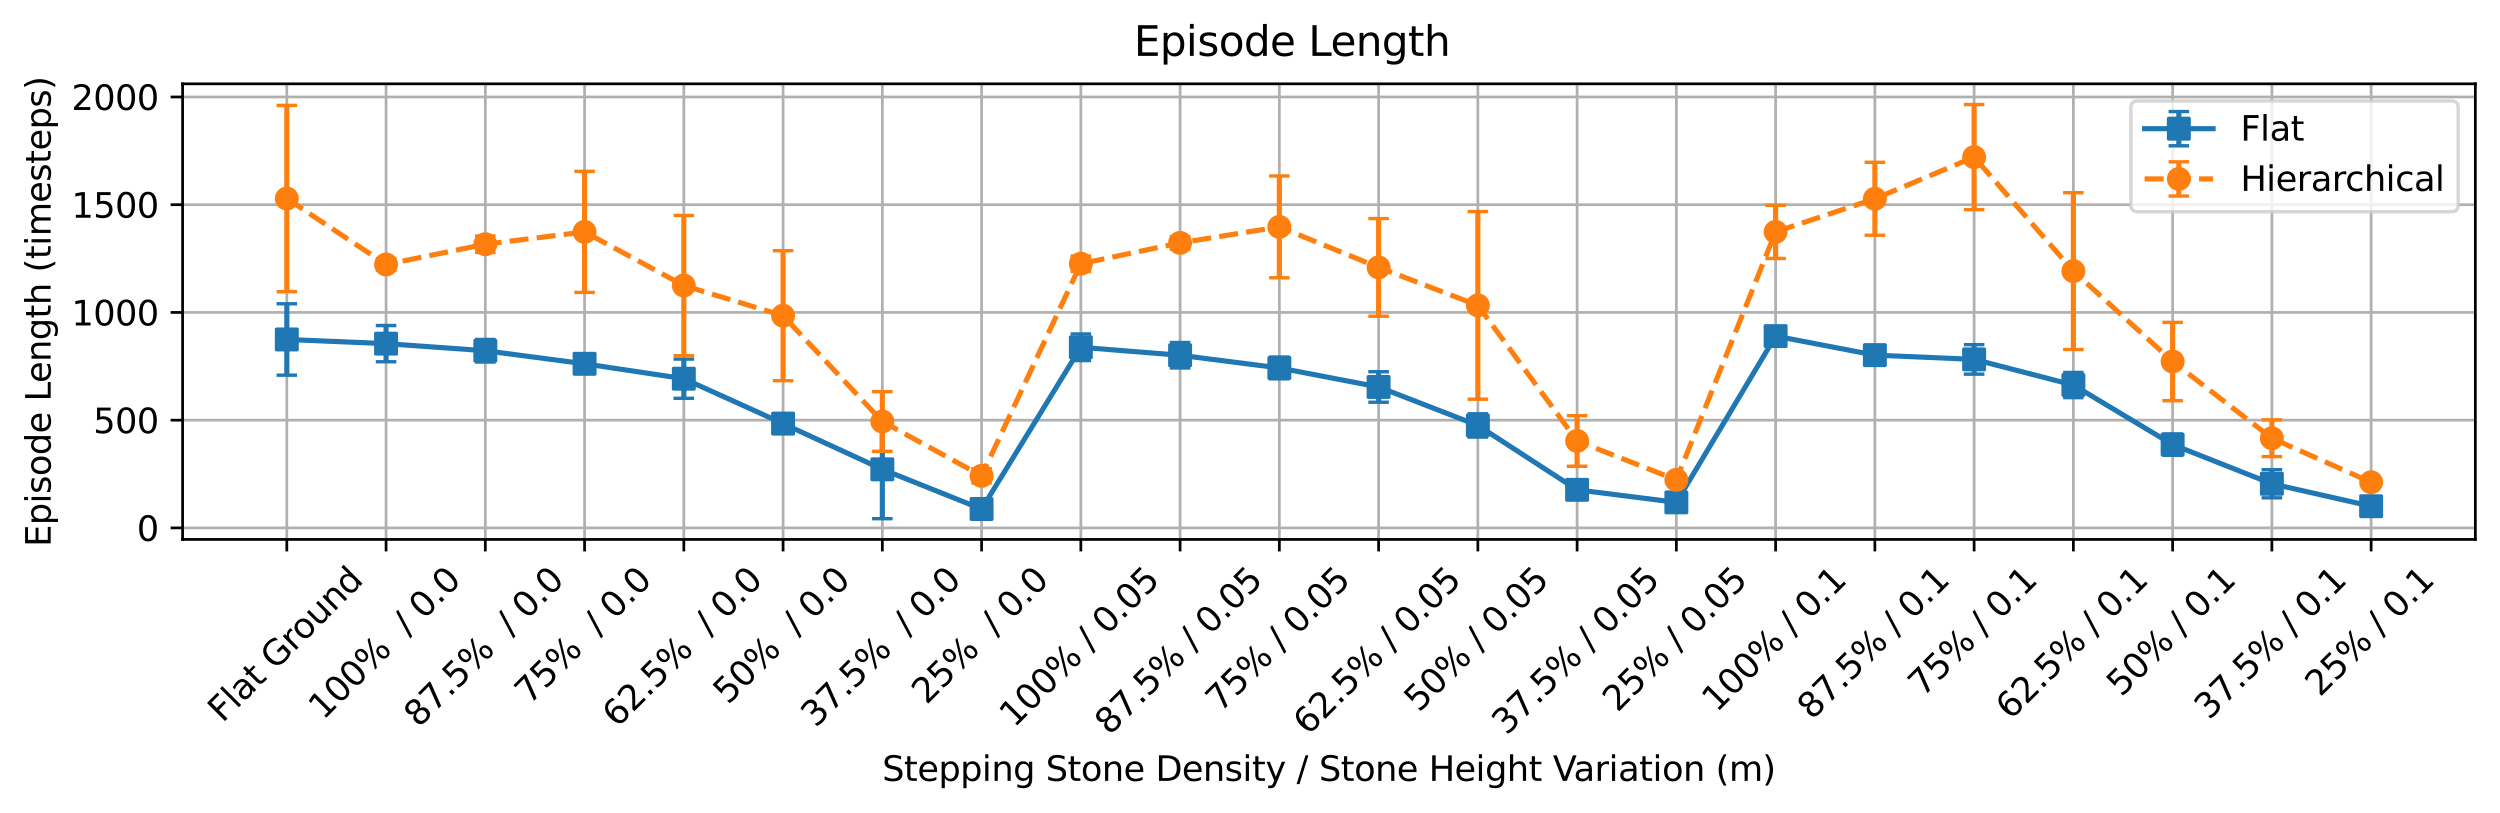 <?xml version="1.0" encoding="utf-8" standalone="no"?>
<!DOCTYPE svg PUBLIC "-//W3C//DTD SVG 1.1//EN"
  "http://www.w3.org/Graphics/SVG/1.1/DTD/svg11.dtd">
<svg height="237.341pt" version="1.1" viewBox="0 0 730.128 237.341" width="730.128pt" xmlns="http://www.w3.org/2000/svg" xmlns:xlink="http://www.w3.org/1999/xlink">
 <defs>
  <style type="text/css">*{stroke-linecap:butt;stroke-linejoin:round;}</style>
 </defs>
 <g id="figure_1">
  <g id="patch_1">
   <path d="M 0 237.341 
L 730.128 237.341 
L 730.128 0 
L 0 0 
z
" style="fill:#ffffff;"/>
  </g>
  <g id="axes_1">
   <g id="patch_2">
    <path d="M 53.328 157.536 
L 722.928 157.536 
L 722.928 24.48 
L 53.328 24.48 
z
" style="fill:#ffffff;"/>
   </g>
   <g id="matplotlib.axis_1">
    <g id="xtick_1">
     <g id="line2d_1">
      <path clip-path="url(#p676b7d0b86)" d="M 83.764 157.536 
L 83.764 24.48 
" style="fill:none;stroke:#b0b0b0;stroke-linecap:square;stroke-width:0.8;"/>
     </g>
     <g id="line2d_2">
      <defs>
       <path d="M 0 0 
L 0 3.5 
" id="m0b72252a13" style="stroke:#000000;stroke-width:0.8;"/>
      </defs>
      <g>
       <use style="stroke:#000000;stroke-width:0.8;" x="83.764" xlink:href="#m0b72252a13" y="157.536"/>
      </g>
     </g>
     <g id="text_1">
      <!-- Flat Ground -->
      <g transform="translate(65.021 211.298)rotate(-45)scale(0.1 -0.1)">
       <defs>
        <path d="M 628 4666 
L 3309 4666 
L 3309 4134 
L 1259 4134 
L 1259 2759 
L 3109 2759 
L 3109 2228 
L 1259 2228 
L 1259 0 
L 628 0 
L 628 4666 
z
" id="DejaVuSans-46" transform="scale(0.016)"/>
        <path d="M 603 4863 
L 1178 4863 
L 1178 0 
L 603 0 
L 603 4863 
z
" id="DejaVuSans-6c" transform="scale(0.016)"/>
        <path d="M 2194 1759 
Q 1497 1759 1228 1600 
Q 959 1441 959 1056 
Q 959 750 1161 570 
Q 1363 391 1709 391 
Q 2188 391 2477 730 
Q 2766 1069 2766 1631 
L 2766 1759 
L 2194 1759 
z
M 3341 1997 
L 3341 0 
L 2766 0 
L 2766 531 
Q 2569 213 2275 61 
Q 1981 -91 1556 -91 
Q 1019 -91 701 211 
Q 384 513 384 1019 
Q 384 1609 779 1909 
Q 1175 2209 1959 2209 
L 2766 2209 
L 2766 2266 
Q 2766 2663 2505 2880 
Q 2244 3097 1772 3097 
Q 1472 3097 1187 3025 
Q 903 2953 641 2809 
L 641 3341 
Q 956 3463 1253 3523 
Q 1550 3584 1831 3584 
Q 2591 3584 2966 3190 
Q 3341 2797 3341 1997 
z
" id="DejaVuSans-61" transform="scale(0.016)"/>
        <path d="M 1172 4494 
L 1172 3500 
L 2356 3500 
L 2356 3053 
L 1172 3053 
L 1172 1153 
Q 1172 725 1289 603 
Q 1406 481 1766 481 
L 2356 481 
L 2356 0 
L 1766 0 
Q 1100 0 847 248 
Q 594 497 594 1153 
L 594 3053 
L 172 3053 
L 172 3500 
L 594 3500 
L 594 4494 
L 1172 4494 
z
" id="DejaVuSans-74" transform="scale(0.016)"/>
        <path id="DejaVuSans-20" transform="scale(0.016)"/>
        <path d="M 3809 666 
L 3809 1919 
L 2778 1919 
L 2778 2438 
L 4434 2438 
L 4434 434 
Q 4069 175 3628 42 
Q 3188 -91 2688 -91 
Q 1594 -91 976 548 
Q 359 1188 359 2328 
Q 359 3472 976 4111 
Q 1594 4750 2688 4750 
Q 3144 4750 3555 4637 
Q 3966 4525 4313 4306 
L 4313 3634 
Q 3963 3931 3569 4081 
Q 3175 4231 2741 4231 
Q 1884 4231 1454 3753 
Q 1025 3275 1025 2328 
Q 1025 1384 1454 906 
Q 1884 428 2741 428 
Q 3075 428 3337 486 
Q 3600 544 3809 666 
z
" id="DejaVuSans-47" transform="scale(0.016)"/>
        <path d="M 2631 2963 
Q 2534 3019 2420 3045 
Q 2306 3072 2169 3072 
Q 1681 3072 1420 2755 
Q 1159 2438 1159 1844 
L 1159 0 
L 581 0 
L 581 3500 
L 1159 3500 
L 1159 2956 
Q 1341 3275 1631 3429 
Q 1922 3584 2338 3584 
Q 2397 3584 2469 3576 
Q 2541 3569 2628 3553 
L 2631 2963 
z
" id="DejaVuSans-72" transform="scale(0.016)"/>
        <path d="M 1959 3097 
Q 1497 3097 1228 2736 
Q 959 2375 959 1747 
Q 959 1119 1226 758 
Q 1494 397 1959 397 
Q 2419 397 2687 759 
Q 2956 1122 2956 1747 
Q 2956 2369 2687 2733 
Q 2419 3097 1959 3097 
z
M 1959 3584 
Q 2709 3584 3137 3096 
Q 3566 2609 3566 1747 
Q 3566 888 3137 398 
Q 2709 -91 1959 -91 
Q 1206 -91 779 398 
Q 353 888 353 1747 
Q 353 2609 779 3096 
Q 1206 3584 1959 3584 
z
" id="DejaVuSans-6f" transform="scale(0.016)"/>
        <path d="M 544 1381 
L 544 3500 
L 1119 3500 
L 1119 1403 
Q 1119 906 1312 657 
Q 1506 409 1894 409 
Q 2359 409 2629 706 
Q 2900 1003 2900 1516 
L 2900 3500 
L 3475 3500 
L 3475 0 
L 2900 0 
L 2900 538 
Q 2691 219 2414 64 
Q 2138 -91 1772 -91 
Q 1169 -91 856 284 
Q 544 659 544 1381 
z
M 1991 3584 
L 1991 3584 
z
" id="DejaVuSans-75" transform="scale(0.016)"/>
        <path d="M 3513 2113 
L 3513 0 
L 2938 0 
L 2938 2094 
Q 2938 2591 2744 2837 
Q 2550 3084 2163 3084 
Q 1697 3084 1428 2787 
Q 1159 2491 1159 1978 
L 1159 0 
L 581 0 
L 581 3500 
L 1159 3500 
L 1159 2956 
Q 1366 3272 1645 3428 
Q 1925 3584 2291 3584 
Q 2894 3584 3203 3211 
Q 3513 2838 3513 2113 
z
" id="DejaVuSans-6e" transform="scale(0.016)"/>
        <path d="M 2906 2969 
L 2906 4863 
L 3481 4863 
L 3481 0 
L 2906 0 
L 2906 525 
Q 2725 213 2448 61 
Q 2172 -91 1784 -91 
Q 1150 -91 751 415 
Q 353 922 353 1747 
Q 353 2572 751 3078 
Q 1150 3584 1784 3584 
Q 2172 3584 2448 3432 
Q 2725 3281 2906 2969 
z
M 947 1747 
Q 947 1113 1208 752 
Q 1469 391 1925 391 
Q 2381 391 2643 752 
Q 2906 1113 2906 1747 
Q 2906 2381 2643 2742 
Q 2381 3103 1925 3103 
Q 1469 3103 1208 2742 
Q 947 2381 947 1747 
z
" id="DejaVuSans-64" transform="scale(0.016)"/>
       </defs>
       <use xlink:href="#DejaVuSans-46"/>
       <use x="57.52" xlink:href="#DejaVuSans-6c"/>
       <use x="85.303" xlink:href="#DejaVuSans-61"/>
       <use x="146.582" xlink:href="#DejaVuSans-74"/>
       <use x="185.791" xlink:href="#DejaVuSans-20"/>
       <use x="217.578" xlink:href="#DejaVuSans-47"/>
       <use x="295.068" xlink:href="#DejaVuSans-72"/>
       <use x="333.932" xlink:href="#DejaVuSans-6f"/>
       <use x="395.113" xlink:href="#DejaVuSans-75"/>
       <use x="458.492" xlink:href="#DejaVuSans-6e"/>
       <use x="521.871" xlink:href="#DejaVuSans-64"/>
      </g>
     </g>
    </g>
    <g id="xtick_2">
     <g id="line2d_3">
      <path clip-path="url(#p676b7d0b86)" d="M 112.752 157.536 
L 112.752 24.48 
" style="fill:none;stroke:#b0b0b0;stroke-linecap:square;stroke-width:0.8;"/>
     </g>
     <g id="line2d_4">
      <g>
       <use style="stroke:#000000;stroke-width:0.8;" x="112.752" xlink:href="#m0b72252a13" y="157.536"/>
      </g>
     </g>
     <g id="text_2">
      <!-- 100%  / 0.0 -->
      <g transform="translate(94.41 210.494)rotate(-45)scale(0.1 -0.1)">
       <defs>
        <path d="M 794 531 
L 1825 531 
L 1825 4091 
L 703 3866 
L 703 4441 
L 1819 4666 
L 2450 4666 
L 2450 531 
L 3481 531 
L 3481 0 
L 794 0 
L 794 531 
z
" id="DejaVuSans-31" transform="scale(0.016)"/>
        <path d="M 2034 4250 
Q 1547 4250 1301 3770 
Q 1056 3291 1056 2328 
Q 1056 1369 1301 889 
Q 1547 409 2034 409 
Q 2525 409 2770 889 
Q 3016 1369 3016 2328 
Q 3016 3291 2770 3770 
Q 2525 4250 2034 4250 
z
M 2034 4750 
Q 2819 4750 3233 4129 
Q 3647 3509 3647 2328 
Q 3647 1150 3233 529 
Q 2819 -91 2034 -91 
Q 1250 -91 836 529 
Q 422 1150 422 2328 
Q 422 3509 836 4129 
Q 1250 4750 2034 4750 
z
" id="DejaVuSans-30" transform="scale(0.016)"/>
        <path d="M 4653 2053 
Q 4381 2053 4226 1822 
Q 4072 1591 4072 1178 
Q 4072 772 4226 539 
Q 4381 306 4653 306 
Q 4919 306 5073 539 
Q 5228 772 5228 1178 
Q 5228 1588 5073 1820 
Q 4919 2053 4653 2053 
z
M 4653 2450 
Q 5147 2450 5437 2106 
Q 5728 1763 5728 1178 
Q 5728 594 5436 251 
Q 5144 -91 4653 -91 
Q 4153 -91 3862 251 
Q 3572 594 3572 1178 
Q 3572 1766 3864 2108 
Q 4156 2450 4653 2450 
z
M 1428 4353 
Q 1159 4353 1004 4120 
Q 850 3888 850 3481 
Q 850 3069 1003 2837 
Q 1156 2606 1428 2606 
Q 1700 2606 1854 2837 
Q 2009 3069 2009 3481 
Q 2009 3884 1853 4118 
Q 1697 4353 1428 4353 
z
M 4250 4750 
L 4750 4750 
L 1831 -91 
L 1331 -91 
L 4250 4750 
z
M 1428 4750 
Q 1922 4750 2215 4408 
Q 2509 4066 2509 3481 
Q 2509 2891 2217 2550 
Q 1925 2209 1428 2209 
Q 931 2209 642 2551 
Q 353 2894 353 3481 
Q 353 4063 643 4406 
Q 934 4750 1428 4750 
z
" id="DejaVuSans-25" transform="scale(0.016)"/>
        <path d="M 1625 4666 
L 2156 4666 
L 531 -594 
L 0 -594 
L 1625 4666 
z
" id="DejaVuSans-2f" transform="scale(0.016)"/>
        <path d="M 684 794 
L 1344 794 
L 1344 0 
L 684 0 
L 684 794 
z
" id="DejaVuSans-2e" transform="scale(0.016)"/>
       </defs>
       <use xlink:href="#DejaVuSans-31"/>
       <use x="63.623" xlink:href="#DejaVuSans-30"/>
       <use x="127.246" xlink:href="#DejaVuSans-30"/>
       <use x="190.869" xlink:href="#DejaVuSans-25"/>
       <use x="285.889" xlink:href="#DejaVuSans-20"/>
       <use x="317.676" xlink:href="#DejaVuSans-20"/>
       <use x="349.463" xlink:href="#DejaVuSans-2f"/>
       <use x="383.154" xlink:href="#DejaVuSans-20"/>
       <use x="414.941" xlink:href="#DejaVuSans-30"/>
       <use x="478.564" xlink:href="#DejaVuSans-2e"/>
       <use x="510.352" xlink:href="#DejaVuSans-30"/>
      </g>
     </g>
    </g>
    <g id="xtick_3">
     <g id="line2d_5">
      <path clip-path="url(#p676b7d0b86)" d="M 141.739 157.536 
L 141.739 24.48 
" style="fill:none;stroke:#b0b0b0;stroke-linecap:square;stroke-width:0.8;"/>
     </g>
     <g id="line2d_6">
      <g>
       <use style="stroke:#000000;stroke-width:0.8;" x="141.739" xlink:href="#m0b72252a13" y="157.536"/>
      </g>
     </g>
     <g id="text_3">
      <!-- 87.5%  / 0.0 -->
      <g transform="translate(122.274 212.741)rotate(-45)scale(0.1 -0.1)">
       <defs>
        <path d="M 2034 2216 
Q 1584 2216 1326 1975 
Q 1069 1734 1069 1313 
Q 1069 891 1326 650 
Q 1584 409 2034 409 
Q 2484 409 2743 651 
Q 3003 894 3003 1313 
Q 3003 1734 2745 1975 
Q 2488 2216 2034 2216 
z
M 1403 2484 
Q 997 2584 770 2862 
Q 544 3141 544 3541 
Q 544 4100 942 4425 
Q 1341 4750 2034 4750 
Q 2731 4750 3128 4425 
Q 3525 4100 3525 3541 
Q 3525 3141 3298 2862 
Q 3072 2584 2669 2484 
Q 3125 2378 3379 2068 
Q 3634 1759 3634 1313 
Q 3634 634 3220 271 
Q 2806 -91 2034 -91 
Q 1263 -91 848 271 
Q 434 634 434 1313 
Q 434 1759 690 2068 
Q 947 2378 1403 2484 
z
M 1172 3481 
Q 1172 3119 1398 2916 
Q 1625 2713 2034 2713 
Q 2441 2713 2670 2916 
Q 2900 3119 2900 3481 
Q 2900 3844 2670 4047 
Q 2441 4250 2034 4250 
Q 1625 4250 1398 4047 
Q 1172 3844 1172 3481 
z
" id="DejaVuSans-38" transform="scale(0.016)"/>
        <path d="M 525 4666 
L 3525 4666 
L 3525 4397 
L 1831 0 
L 1172 0 
L 2766 4134 
L 525 4134 
L 525 4666 
z
" id="DejaVuSans-37" transform="scale(0.016)"/>
        <path d="M 691 4666 
L 3169 4666 
L 3169 4134 
L 1269 4134 
L 1269 2991 
Q 1406 3038 1543 3061 
Q 1681 3084 1819 3084 
Q 2600 3084 3056 2656 
Q 3513 2228 3513 1497 
Q 3513 744 3044 326 
Q 2575 -91 1722 -91 
Q 1428 -91 1123 -41 
Q 819 9 494 109 
L 494 744 
Q 775 591 1075 516 
Q 1375 441 1709 441 
Q 2250 441 2565 725 
Q 2881 1009 2881 1497 
Q 2881 1984 2565 2268 
Q 2250 2553 1709 2553 
Q 1456 2553 1204 2497 
Q 953 2441 691 2322 
L 691 4666 
z
" id="DejaVuSans-35" transform="scale(0.016)"/>
       </defs>
       <use xlink:href="#DejaVuSans-38"/>
       <use x="63.623" xlink:href="#DejaVuSans-37"/>
       <use x="127.246" xlink:href="#DejaVuSans-2e"/>
       <use x="159.033" xlink:href="#DejaVuSans-35"/>
       <use x="222.656" xlink:href="#DejaVuSans-25"/>
       <use x="317.676" xlink:href="#DejaVuSans-20"/>
       <use x="349.463" xlink:href="#DejaVuSans-20"/>
       <use x="381.25" xlink:href="#DejaVuSans-2f"/>
       <use x="414.941" xlink:href="#DejaVuSans-20"/>
       <use x="446.729" xlink:href="#DejaVuSans-30"/>
       <use x="510.352" xlink:href="#DejaVuSans-2e"/>
       <use x="542.139" xlink:href="#DejaVuSans-30"/>
      </g>
     </g>
    </g>
    <g id="xtick_4">
     <g id="line2d_7">
      <path clip-path="url(#p676b7d0b86)" d="M 170.726 157.536 
L 170.726 24.48 
" style="fill:none;stroke:#b0b0b0;stroke-linecap:square;stroke-width:0.8;"/>
     </g>
     <g id="line2d_8">
      <g>
       <use style="stroke:#000000;stroke-width:0.8;" x="170.726" xlink:href="#m0b72252a13" y="157.536"/>
      </g>
     </g>
     <g id="text_4">
      <!-- 75%  / 0.0 -->
      <g transform="translate(154.634 205.995)rotate(-45)scale(0.1 -0.1)">
       <use xlink:href="#DejaVuSans-37"/>
       <use x="63.623" xlink:href="#DejaVuSans-35"/>
       <use x="127.246" xlink:href="#DejaVuSans-25"/>
       <use x="222.266" xlink:href="#DejaVuSans-20"/>
       <use x="254.053" xlink:href="#DejaVuSans-20"/>
       <use x="285.84" xlink:href="#DejaVuSans-2f"/>
       <use x="319.531" xlink:href="#DejaVuSans-20"/>
       <use x="351.318" xlink:href="#DejaVuSans-30"/>
       <use x="414.941" xlink:href="#DejaVuSans-2e"/>
       <use x="446.729" xlink:href="#DejaVuSans-30"/>
      </g>
     </g>
    </g>
    <g id="xtick_5">
     <g id="line2d_9">
      <path clip-path="url(#p676b7d0b86)" d="M 199.713 157.536 
L 199.713 24.48 
" style="fill:none;stroke:#b0b0b0;stroke-linecap:square;stroke-width:0.8;"/>
     </g>
     <g id="line2d_10">
      <g>
       <use style="stroke:#000000;stroke-width:0.8;" x="199.713" xlink:href="#m0b72252a13" y="157.536"/>
      </g>
     </g>
     <g id="text_5">
      <!-- 62.5%  / 0.0 -->
      <g transform="translate(180.248 212.741)rotate(-45)scale(0.1 -0.1)">
       <defs>
        <path d="M 2113 2584 
Q 1688 2584 1439 2293 
Q 1191 2003 1191 1497 
Q 1191 994 1439 701 
Q 1688 409 2113 409 
Q 2538 409 2786 701 
Q 3034 994 3034 1497 
Q 3034 2003 2786 2293 
Q 2538 2584 2113 2584 
z
M 3366 4563 
L 3366 3988 
Q 3128 4100 2886 4159 
Q 2644 4219 2406 4219 
Q 1781 4219 1451 3797 
Q 1122 3375 1075 2522 
Q 1259 2794 1537 2939 
Q 1816 3084 2150 3084 
Q 2853 3084 3261 2657 
Q 3669 2231 3669 1497 
Q 3669 778 3244 343 
Q 2819 -91 2113 -91 
Q 1303 -91 875 529 
Q 447 1150 447 2328 
Q 447 3434 972 4092 
Q 1497 4750 2381 4750 
Q 2619 4750 2861 4703 
Q 3103 4656 3366 4563 
z
" id="DejaVuSans-36" transform="scale(0.016)"/>
        <path d="M 1228 531 
L 3431 531 
L 3431 0 
L 469 0 
L 469 531 
Q 828 903 1448 1529 
Q 2069 2156 2228 2338 
Q 2531 2678 2651 2914 
Q 2772 3150 2772 3378 
Q 2772 3750 2511 3984 
Q 2250 4219 1831 4219 
Q 1534 4219 1204 4116 
Q 875 4013 500 3803 
L 500 4441 
Q 881 4594 1212 4672 
Q 1544 4750 1819 4750 
Q 2544 4750 2975 4387 
Q 3406 4025 3406 3419 
Q 3406 3131 3298 2873 
Q 3191 2616 2906 2266 
Q 2828 2175 2409 1742 
Q 1991 1309 1228 531 
z
" id="DejaVuSans-32" transform="scale(0.016)"/>
       </defs>
       <use xlink:href="#DejaVuSans-36"/>
       <use x="63.623" xlink:href="#DejaVuSans-32"/>
       <use x="127.246" xlink:href="#DejaVuSans-2e"/>
       <use x="159.033" xlink:href="#DejaVuSans-35"/>
       <use x="222.656" xlink:href="#DejaVuSans-25"/>
       <use x="317.676" xlink:href="#DejaVuSans-20"/>
       <use x="349.463" xlink:href="#DejaVuSans-20"/>
       <use x="381.25" xlink:href="#DejaVuSans-2f"/>
       <use x="414.941" xlink:href="#DejaVuSans-20"/>
       <use x="446.729" xlink:href="#DejaVuSans-30"/>
       <use x="510.352" xlink:href="#DejaVuSans-2e"/>
       <use x="542.139" xlink:href="#DejaVuSans-30"/>
      </g>
     </g>
    </g>
    <g id="xtick_6">
     <g id="line2d_11">
      <path clip-path="url(#p676b7d0b86)" d="M 228.7 157.536 
L 228.7 24.48 
" style="fill:none;stroke:#b0b0b0;stroke-linecap:square;stroke-width:0.8;"/>
     </g>
     <g id="line2d_12">
      <g>
       <use style="stroke:#000000;stroke-width:0.8;" x="228.7" xlink:href="#m0b72252a13" y="157.536"/>
      </g>
     </g>
     <g id="text_6">
      <!-- 50%  / 0.0 -->
      <g transform="translate(212.608 205.995)rotate(-45)scale(0.1 -0.1)">
       <use xlink:href="#DejaVuSans-35"/>
       <use x="63.623" xlink:href="#DejaVuSans-30"/>
       <use x="127.246" xlink:href="#DejaVuSans-25"/>
       <use x="222.266" xlink:href="#DejaVuSans-20"/>
       <use x="254.053" xlink:href="#DejaVuSans-20"/>
       <use x="285.84" xlink:href="#DejaVuSans-2f"/>
       <use x="319.531" xlink:href="#DejaVuSans-20"/>
       <use x="351.318" xlink:href="#DejaVuSans-30"/>
       <use x="414.941" xlink:href="#DejaVuSans-2e"/>
       <use x="446.729" xlink:href="#DejaVuSans-30"/>
      </g>
     </g>
    </g>
    <g id="xtick_7">
     <g id="line2d_13">
      <path clip-path="url(#p676b7d0b86)" d="M 257.687 157.536 
L 257.687 24.48 
" style="fill:none;stroke:#b0b0b0;stroke-linecap:square;stroke-width:0.8;"/>
     </g>
     <g id="line2d_14">
      <g>
       <use style="stroke:#000000;stroke-width:0.8;" x="257.687" xlink:href="#m0b72252a13" y="157.536"/>
      </g>
     </g>
     <g id="text_7">
      <!-- 37.5%  / 0.0 -->
      <g transform="translate(238.222 212.741)rotate(-45)scale(0.1 -0.1)">
       <defs>
        <path d="M 2597 2516 
Q 3050 2419 3304 2112 
Q 3559 1806 3559 1356 
Q 3559 666 3084 287 
Q 2609 -91 1734 -91 
Q 1441 -91 1130 -33 
Q 819 25 488 141 
L 488 750 
Q 750 597 1062 519 
Q 1375 441 1716 441 
Q 2309 441 2620 675 
Q 2931 909 2931 1356 
Q 2931 1769 2642 2001 
Q 2353 2234 1838 2234 
L 1294 2234 
L 1294 2753 
L 1863 2753 
Q 2328 2753 2575 2939 
Q 2822 3125 2822 3475 
Q 2822 3834 2567 4026 
Q 2313 4219 1838 4219 
Q 1578 4219 1281 4162 
Q 984 4106 628 3988 
L 628 4550 
Q 988 4650 1302 4700 
Q 1616 4750 1894 4750 
Q 2613 4750 3031 4423 
Q 3450 4097 3450 3541 
Q 3450 3153 3228 2886 
Q 3006 2619 2597 2516 
z
" id="DejaVuSans-33" transform="scale(0.016)"/>
       </defs>
       <use xlink:href="#DejaVuSans-33"/>
       <use x="63.623" xlink:href="#DejaVuSans-37"/>
       <use x="127.246" xlink:href="#DejaVuSans-2e"/>
       <use x="159.033" xlink:href="#DejaVuSans-35"/>
       <use x="222.656" xlink:href="#DejaVuSans-25"/>
       <use x="317.676" xlink:href="#DejaVuSans-20"/>
       <use x="349.463" xlink:href="#DejaVuSans-20"/>
       <use x="381.25" xlink:href="#DejaVuSans-2f"/>
       <use x="414.941" xlink:href="#DejaVuSans-20"/>
       <use x="446.729" xlink:href="#DejaVuSans-30"/>
       <use x="510.352" xlink:href="#DejaVuSans-2e"/>
       <use x="542.139" xlink:href="#DejaVuSans-30"/>
      </g>
     </g>
    </g>
    <g id="xtick_8">
     <g id="line2d_15">
      <path clip-path="url(#p676b7d0b86)" d="M 286.674 157.536 
L 286.674 24.48 
" style="fill:none;stroke:#b0b0b0;stroke-linecap:square;stroke-width:0.8;"/>
     </g>
     <g id="line2d_16">
      <g>
       <use style="stroke:#000000;stroke-width:0.8;" x="286.674" xlink:href="#m0b72252a13" y="157.536"/>
      </g>
     </g>
     <g id="text_8">
      <!-- 25%  / 0.0 -->
      <g transform="translate(270.582 205.995)rotate(-45)scale(0.1 -0.1)">
       <use xlink:href="#DejaVuSans-32"/>
       <use x="63.623" xlink:href="#DejaVuSans-35"/>
       <use x="127.246" xlink:href="#DejaVuSans-25"/>
       <use x="222.266" xlink:href="#DejaVuSans-20"/>
       <use x="254.053" xlink:href="#DejaVuSans-20"/>
       <use x="285.84" xlink:href="#DejaVuSans-2f"/>
       <use x="319.531" xlink:href="#DejaVuSans-20"/>
       <use x="351.318" xlink:href="#DejaVuSans-30"/>
       <use x="414.941" xlink:href="#DejaVuSans-2e"/>
       <use x="446.729" xlink:href="#DejaVuSans-30"/>
      </g>
     </g>
    </g>
    <g id="xtick_9">
     <g id="line2d_17">
      <path clip-path="url(#p676b7d0b86)" d="M 315.661 157.536 
L 315.661 24.48 
" style="fill:none;stroke:#b0b0b0;stroke-linecap:square;stroke-width:0.8;"/>
     </g>
     <g id="line2d_18">
      <g>
       <use style="stroke:#000000;stroke-width:0.8;" x="315.661" xlink:href="#m0b72252a13" y="157.536"/>
      </g>
     </g>
     <g id="text_9">
      <!-- 100% / 0.05 -->
      <g transform="translate(296.194 212.745)rotate(-45)scale(0.1 -0.1)">
       <use xlink:href="#DejaVuSans-31"/>
       <use x="63.623" xlink:href="#DejaVuSans-30"/>
       <use x="127.246" xlink:href="#DejaVuSans-30"/>
       <use x="190.869" xlink:href="#DejaVuSans-25"/>
       <use x="285.889" xlink:href="#DejaVuSans-20"/>
       <use x="317.676" xlink:href="#DejaVuSans-2f"/>
       <use x="351.367" xlink:href="#DejaVuSans-20"/>
       <use x="383.154" xlink:href="#DejaVuSans-30"/>
       <use x="446.777" xlink:href="#DejaVuSans-2e"/>
       <use x="478.564" xlink:href="#DejaVuSans-30"/>
       <use x="542.188" xlink:href="#DejaVuSans-35"/>
      </g>
     </g>
    </g>
    <g id="xtick_10">
     <g id="line2d_19">
      <path clip-path="url(#p676b7d0b86)" d="M 344.648 157.536 
L 344.648 24.48 
" style="fill:none;stroke:#b0b0b0;stroke-linecap:square;stroke-width:0.8;"/>
     </g>
     <g id="line2d_20">
      <g>
       <use style="stroke:#000000;stroke-width:0.8;" x="344.648" xlink:href="#m0b72252a13" y="157.536"/>
      </g>
     </g>
     <g id="text_10">
      <!-- 87.5% / 0.05 -->
      <g transform="translate(324.057 214.992)rotate(-45)scale(0.1 -0.1)">
       <use xlink:href="#DejaVuSans-38"/>
       <use x="63.623" xlink:href="#DejaVuSans-37"/>
       <use x="127.246" xlink:href="#DejaVuSans-2e"/>
       <use x="159.033" xlink:href="#DejaVuSans-35"/>
       <use x="222.656" xlink:href="#DejaVuSans-25"/>
       <use x="317.676" xlink:href="#DejaVuSans-20"/>
       <use x="349.463" xlink:href="#DejaVuSans-2f"/>
       <use x="383.154" xlink:href="#DejaVuSans-20"/>
       <use x="414.941" xlink:href="#DejaVuSans-30"/>
       <use x="478.564" xlink:href="#DejaVuSans-2e"/>
       <use x="510.352" xlink:href="#DejaVuSans-30"/>
       <use x="573.975" xlink:href="#DejaVuSans-35"/>
      </g>
     </g>
    </g>
    <g id="xtick_11">
     <g id="line2d_21">
      <path clip-path="url(#p676b7d0b86)" d="M 373.635 157.536 
L 373.635 24.48 
" style="fill:none;stroke:#b0b0b0;stroke-linecap:square;stroke-width:0.8;"/>
     </g>
     <g id="line2d_22">
      <g>
       <use style="stroke:#000000;stroke-width:0.8;" x="373.635" xlink:href="#m0b72252a13" y="157.536"/>
      </g>
     </g>
     <g id="text_11">
      <!-- 75% / 0.05 -->
      <g transform="translate(356.417 208.246)rotate(-45)scale(0.1 -0.1)">
       <use xlink:href="#DejaVuSans-37"/>
       <use x="63.623" xlink:href="#DejaVuSans-35"/>
       <use x="127.246" xlink:href="#DejaVuSans-25"/>
       <use x="222.266" xlink:href="#DejaVuSans-20"/>
       <use x="254.053" xlink:href="#DejaVuSans-2f"/>
       <use x="287.744" xlink:href="#DejaVuSans-20"/>
       <use x="319.531" xlink:href="#DejaVuSans-30"/>
       <use x="383.154" xlink:href="#DejaVuSans-2e"/>
       <use x="414.941" xlink:href="#DejaVuSans-30"/>
       <use x="478.564" xlink:href="#DejaVuSans-35"/>
      </g>
     </g>
    </g>
    <g id="xtick_12">
     <g id="line2d_23">
      <path clip-path="url(#p676b7d0b86)" d="M 402.622 157.536 
L 402.622 24.48 
" style="fill:none;stroke:#b0b0b0;stroke-linecap:square;stroke-width:0.8;"/>
     </g>
     <g id="line2d_24">
      <g>
       <use style="stroke:#000000;stroke-width:0.8;" x="402.622" xlink:href="#m0b72252a13" y="157.536"/>
      </g>
     </g>
     <g id="text_12">
      <!-- 62.5% / 0.05 -->
      <g transform="translate(382.031 214.992)rotate(-45)scale(0.1 -0.1)">
       <use xlink:href="#DejaVuSans-36"/>
       <use x="63.623" xlink:href="#DejaVuSans-32"/>
       <use x="127.246" xlink:href="#DejaVuSans-2e"/>
       <use x="159.033" xlink:href="#DejaVuSans-35"/>
       <use x="222.656" xlink:href="#DejaVuSans-25"/>
       <use x="317.676" xlink:href="#DejaVuSans-20"/>
       <use x="349.463" xlink:href="#DejaVuSans-2f"/>
       <use x="383.154" xlink:href="#DejaVuSans-20"/>
       <use x="414.941" xlink:href="#DejaVuSans-30"/>
       <use x="478.564" xlink:href="#DejaVuSans-2e"/>
       <use x="510.352" xlink:href="#DejaVuSans-30"/>
       <use x="573.975" xlink:href="#DejaVuSans-35"/>
      </g>
     </g>
    </g>
    <g id="xtick_13">
     <g id="line2d_25">
      <path clip-path="url(#p676b7d0b86)" d="M 431.609 157.536 
L 431.609 24.48 
" style="fill:none;stroke:#b0b0b0;stroke-linecap:square;stroke-width:0.8;"/>
     </g>
     <g id="line2d_26">
      <g>
       <use style="stroke:#000000;stroke-width:0.8;" x="431.609" xlink:href="#m0b72252a13" y="157.536"/>
      </g>
     </g>
     <g id="text_13">
      <!-- 50% / 0.05 -->
      <g transform="translate(414.391 208.246)rotate(-45)scale(0.1 -0.1)">
       <use xlink:href="#DejaVuSans-35"/>
       <use x="63.623" xlink:href="#DejaVuSans-30"/>
       <use x="127.246" xlink:href="#DejaVuSans-25"/>
       <use x="222.266" xlink:href="#DejaVuSans-20"/>
       <use x="254.053" xlink:href="#DejaVuSans-2f"/>
       <use x="287.744" xlink:href="#DejaVuSans-20"/>
       <use x="319.531" xlink:href="#DejaVuSans-30"/>
       <use x="383.154" xlink:href="#DejaVuSans-2e"/>
       <use x="414.941" xlink:href="#DejaVuSans-30"/>
       <use x="478.564" xlink:href="#DejaVuSans-35"/>
      </g>
     </g>
    </g>
    <g id="xtick_14">
     <g id="line2d_27">
      <path clip-path="url(#p676b7d0b86)" d="M 460.596 157.536 
L 460.596 24.48 
" style="fill:none;stroke:#b0b0b0;stroke-linecap:square;stroke-width:0.8;"/>
     </g>
     <g id="line2d_28">
      <g>
       <use style="stroke:#000000;stroke-width:0.8;" x="460.596" xlink:href="#m0b72252a13" y="157.536"/>
      </g>
     </g>
     <g id="text_14">
      <!-- 37.5% / 0.05 -->
      <g transform="translate(440.005 214.992)rotate(-45)scale(0.1 -0.1)">
       <use xlink:href="#DejaVuSans-33"/>
       <use x="63.623" xlink:href="#DejaVuSans-37"/>
       <use x="127.246" xlink:href="#DejaVuSans-2e"/>
       <use x="159.033" xlink:href="#DejaVuSans-35"/>
       <use x="222.656" xlink:href="#DejaVuSans-25"/>
       <use x="317.676" xlink:href="#DejaVuSans-20"/>
       <use x="349.463" xlink:href="#DejaVuSans-2f"/>
       <use x="383.154" xlink:href="#DejaVuSans-20"/>
       <use x="414.941" xlink:href="#DejaVuSans-30"/>
       <use x="478.564" xlink:href="#DejaVuSans-2e"/>
       <use x="510.352" xlink:href="#DejaVuSans-30"/>
       <use x="573.975" xlink:href="#DejaVuSans-35"/>
      </g>
     </g>
    </g>
    <g id="xtick_15">
     <g id="line2d_29">
      <path clip-path="url(#p676b7d0b86)" d="M 489.583 157.536 
L 489.583 24.48 
" style="fill:none;stroke:#b0b0b0;stroke-linecap:square;stroke-width:0.8;"/>
     </g>
     <g id="line2d_30">
      <g>
       <use style="stroke:#000000;stroke-width:0.8;" x="489.583" xlink:href="#m0b72252a13" y="157.536"/>
      </g>
     </g>
     <g id="text_15">
      <!-- 25% / 0.05 -->
      <g transform="translate(472.365 208.246)rotate(-45)scale(0.1 -0.1)">
       <use xlink:href="#DejaVuSans-32"/>
       <use x="63.623" xlink:href="#DejaVuSans-35"/>
       <use x="127.246" xlink:href="#DejaVuSans-25"/>
       <use x="222.266" xlink:href="#DejaVuSans-20"/>
       <use x="254.053" xlink:href="#DejaVuSans-2f"/>
       <use x="287.744" xlink:href="#DejaVuSans-20"/>
       <use x="319.531" xlink:href="#DejaVuSans-30"/>
       <use x="383.154" xlink:href="#DejaVuSans-2e"/>
       <use x="414.941" xlink:href="#DejaVuSans-30"/>
       <use x="478.564" xlink:href="#DejaVuSans-35"/>
      </g>
     </g>
    </g>
    <g id="xtick_16">
     <g id="line2d_31">
      <path clip-path="url(#p676b7d0b86)" d="M 518.57 157.536 
L 518.57 24.48 
" style="fill:none;stroke:#b0b0b0;stroke-linecap:square;stroke-width:0.8;"/>
     </g>
     <g id="line2d_32">
      <g>
       <use style="stroke:#000000;stroke-width:0.8;" x="518.57" xlink:href="#m0b72252a13" y="157.536"/>
      </g>
     </g>
     <g id="text_16">
      <!-- 100% / 0.1 -->
      <g transform="translate(501.352 208.246)rotate(-45)scale(0.1 -0.1)">
       <use xlink:href="#DejaVuSans-31"/>
       <use x="63.623" xlink:href="#DejaVuSans-30"/>
       <use x="127.246" xlink:href="#DejaVuSans-30"/>
       <use x="190.869" xlink:href="#DejaVuSans-25"/>
       <use x="285.889" xlink:href="#DejaVuSans-20"/>
       <use x="317.676" xlink:href="#DejaVuSans-2f"/>
       <use x="351.367" xlink:href="#DejaVuSans-20"/>
       <use x="383.154" xlink:href="#DejaVuSans-30"/>
       <use x="446.777" xlink:href="#DejaVuSans-2e"/>
       <use x="478.564" xlink:href="#DejaVuSans-31"/>
      </g>
     </g>
    </g>
    <g id="xtick_17">
     <g id="line2d_33">
      <path clip-path="url(#p676b7d0b86)" d="M 547.557 157.536 
L 547.557 24.48 
" style="fill:none;stroke:#b0b0b0;stroke-linecap:square;stroke-width:0.8;"/>
     </g>
     <g id="line2d_34">
      <g>
       <use style="stroke:#000000;stroke-width:0.8;" x="547.557" xlink:href="#m0b72252a13" y="157.536"/>
      </g>
     </g>
     <g id="text_17">
      <!-- 87.5% / 0.1 -->
      <g transform="translate(529.216 210.494)rotate(-45)scale(0.1 -0.1)">
       <use xlink:href="#DejaVuSans-38"/>
       <use x="63.623" xlink:href="#DejaVuSans-37"/>
       <use x="127.246" xlink:href="#DejaVuSans-2e"/>
       <use x="159.033" xlink:href="#DejaVuSans-35"/>
       <use x="222.656" xlink:href="#DejaVuSans-25"/>
       <use x="317.676" xlink:href="#DejaVuSans-20"/>
       <use x="349.463" xlink:href="#DejaVuSans-2f"/>
       <use x="383.154" xlink:href="#DejaVuSans-20"/>
       <use x="414.941" xlink:href="#DejaVuSans-30"/>
       <use x="478.564" xlink:href="#DejaVuSans-2e"/>
       <use x="510.352" xlink:href="#DejaVuSans-31"/>
      </g>
     </g>
    </g>
    <g id="xtick_18">
     <g id="line2d_35">
      <path clip-path="url(#p676b7d0b86)" d="M 576.544 157.536 
L 576.544 24.48 
" style="fill:none;stroke:#b0b0b0;stroke-linecap:square;stroke-width:0.8;"/>
     </g>
     <g id="line2d_36">
      <g>
       <use style="stroke:#000000;stroke-width:0.8;" x="576.544" xlink:href="#m0b72252a13" y="157.536"/>
      </g>
     </g>
     <g id="text_18">
      <!-- 75% / 0.1 -->
      <g transform="translate(561.576 203.747)rotate(-45)scale(0.1 -0.1)">
       <use xlink:href="#DejaVuSans-37"/>
       <use x="63.623" xlink:href="#DejaVuSans-35"/>
       <use x="127.246" xlink:href="#DejaVuSans-25"/>
       <use x="222.266" xlink:href="#DejaVuSans-20"/>
       <use x="254.053" xlink:href="#DejaVuSans-2f"/>
       <use x="287.744" xlink:href="#DejaVuSans-20"/>
       <use x="319.531" xlink:href="#DejaVuSans-30"/>
       <use x="383.154" xlink:href="#DejaVuSans-2e"/>
       <use x="414.941" xlink:href="#DejaVuSans-31"/>
      </g>
     </g>
    </g>
    <g id="xtick_19">
     <g id="line2d_37">
      <path clip-path="url(#p676b7d0b86)" d="M 605.531 157.536 
L 605.531 24.48 
" style="fill:none;stroke:#b0b0b0;stroke-linecap:square;stroke-width:0.8;"/>
     </g>
     <g id="line2d_38">
      <g>
       <use style="stroke:#000000;stroke-width:0.8;" x="605.531" xlink:href="#m0b72252a13" y="157.536"/>
      </g>
     </g>
     <g id="text_19">
      <!-- 62.5% / 0.1 -->
      <g transform="translate(587.19 210.494)rotate(-45)scale(0.1 -0.1)">
       <use xlink:href="#DejaVuSans-36"/>
       <use x="63.623" xlink:href="#DejaVuSans-32"/>
       <use x="127.246" xlink:href="#DejaVuSans-2e"/>
       <use x="159.033" xlink:href="#DejaVuSans-35"/>
       <use x="222.656" xlink:href="#DejaVuSans-25"/>
       <use x="317.676" xlink:href="#DejaVuSans-20"/>
       <use x="349.463" xlink:href="#DejaVuSans-2f"/>
       <use x="383.154" xlink:href="#DejaVuSans-20"/>
       <use x="414.941" xlink:href="#DejaVuSans-30"/>
       <use x="478.564" xlink:href="#DejaVuSans-2e"/>
       <use x="510.352" xlink:href="#DejaVuSans-31"/>
      </g>
     </g>
    </g>
    <g id="xtick_20">
     <g id="line2d_39">
      <path clip-path="url(#p676b7d0b86)" d="M 634.518 157.536 
L 634.518 24.48 
" style="fill:none;stroke:#b0b0b0;stroke-linecap:square;stroke-width:0.8;"/>
     </g>
     <g id="line2d_40">
      <g>
       <use style="stroke:#000000;stroke-width:0.8;" x="634.518" xlink:href="#m0b72252a13" y="157.536"/>
      </g>
     </g>
     <g id="text_20">
      <!-- 50% / 0.1 -->
      <g transform="translate(619.55 203.747)rotate(-45)scale(0.1 -0.1)">
       <use xlink:href="#DejaVuSans-35"/>
       <use x="63.623" xlink:href="#DejaVuSans-30"/>
       <use x="127.246" xlink:href="#DejaVuSans-25"/>
       <use x="222.266" xlink:href="#DejaVuSans-20"/>
       <use x="254.053" xlink:href="#DejaVuSans-2f"/>
       <use x="287.744" xlink:href="#DejaVuSans-20"/>
       <use x="319.531" xlink:href="#DejaVuSans-30"/>
       <use x="383.154" xlink:href="#DejaVuSans-2e"/>
       <use x="414.941" xlink:href="#DejaVuSans-31"/>
      </g>
     </g>
    </g>
    <g id="xtick_21">
     <g id="line2d_41">
      <path clip-path="url(#p676b7d0b86)" d="M 663.505 157.536 
L 663.505 24.48 
" style="fill:none;stroke:#b0b0b0;stroke-linecap:square;stroke-width:0.8;"/>
     </g>
     <g id="line2d_42">
      <g>
       <use style="stroke:#000000;stroke-width:0.8;" x="663.505" xlink:href="#m0b72252a13" y="157.536"/>
      </g>
     </g>
     <g id="text_21">
      <!-- 37.5% / 0.1 -->
      <g transform="translate(645.164 210.494)rotate(-45)scale(0.1 -0.1)">
       <use xlink:href="#DejaVuSans-33"/>
       <use x="63.623" xlink:href="#DejaVuSans-37"/>
       <use x="127.246" xlink:href="#DejaVuSans-2e"/>
       <use x="159.033" xlink:href="#DejaVuSans-35"/>
       <use x="222.656" xlink:href="#DejaVuSans-25"/>
       <use x="317.676" xlink:href="#DejaVuSans-20"/>
       <use x="349.463" xlink:href="#DejaVuSans-2f"/>
       <use x="383.154" xlink:href="#DejaVuSans-20"/>
       <use x="414.941" xlink:href="#DejaVuSans-30"/>
       <use x="478.564" xlink:href="#DejaVuSans-2e"/>
       <use x="510.352" xlink:href="#DejaVuSans-31"/>
      </g>
     </g>
    </g>
    <g id="xtick_22">
     <g id="line2d_43">
      <path clip-path="url(#p676b7d0b86)" d="M 692.492 157.536 
L 692.492 24.48 
" style="fill:none;stroke:#b0b0b0;stroke-linecap:square;stroke-width:0.8;"/>
     </g>
     <g id="line2d_44">
      <g>
       <use style="stroke:#000000;stroke-width:0.8;" x="692.492" xlink:href="#m0b72252a13" y="157.536"/>
      </g>
     </g>
     <g id="text_22">
      <!-- 25% / 0.1 -->
      <g transform="translate(677.524 203.747)rotate(-45)scale(0.1 -0.1)">
       <use xlink:href="#DejaVuSans-32"/>
       <use x="63.623" xlink:href="#DejaVuSans-35"/>
       <use x="127.246" xlink:href="#DejaVuSans-25"/>
       <use x="222.266" xlink:href="#DejaVuSans-20"/>
       <use x="254.053" xlink:href="#DejaVuSans-2f"/>
       <use x="287.744" xlink:href="#DejaVuSans-20"/>
       <use x="319.531" xlink:href="#DejaVuSans-30"/>
       <use x="383.154" xlink:href="#DejaVuSans-2e"/>
       <use x="414.941" xlink:href="#DejaVuSans-31"/>
      </g>
     </g>
    </g>
    <g id="text_23">
     <!-- Stepping Stone Density / Stone Height Variation (m) -->
     <g transform="translate(257.659 228.061)scale(0.1 -0.1)">
      <defs>
       <path d="M 3425 4513 
L 3425 3897 
Q 3066 4069 2747 4153 
Q 2428 4238 2131 4238 
Q 1616 4238 1336 4038 
Q 1056 3838 1056 3469 
Q 1056 3159 1242 3001 
Q 1428 2844 1947 2747 
L 2328 2669 
Q 3034 2534 3370 2195 
Q 3706 1856 3706 1288 
Q 3706 609 3251 259 
Q 2797 -91 1919 -91 
Q 1588 -91 1214 -16 
Q 841 59 441 206 
L 441 856 
Q 825 641 1194 531 
Q 1563 422 1919 422 
Q 2459 422 2753 634 
Q 3047 847 3047 1241 
Q 3047 1584 2836 1778 
Q 2625 1972 2144 2069 
L 1759 2144 
Q 1053 2284 737 2584 
Q 422 2884 422 3419 
Q 422 4038 858 4394 
Q 1294 4750 2059 4750 
Q 2388 4750 2728 4690 
Q 3069 4631 3425 4513 
z
" id="DejaVuSans-53" transform="scale(0.016)"/>
       <path d="M 3597 1894 
L 3597 1613 
L 953 1613 
Q 991 1019 1311 708 
Q 1631 397 2203 397 
Q 2534 397 2845 478 
Q 3156 559 3463 722 
L 3463 178 
Q 3153 47 2828 -22 
Q 2503 -91 2169 -91 
Q 1331 -91 842 396 
Q 353 884 353 1716 
Q 353 2575 817 3079 
Q 1281 3584 2069 3584 
Q 2775 3584 3186 3129 
Q 3597 2675 3597 1894 
z
M 3022 2063 
Q 3016 2534 2758 2815 
Q 2500 3097 2075 3097 
Q 1594 3097 1305 2825 
Q 1016 2553 972 2059 
L 3022 2063 
z
" id="DejaVuSans-65" transform="scale(0.016)"/>
       <path d="M 1159 525 
L 1159 -1331 
L 581 -1331 
L 581 3500 
L 1159 3500 
L 1159 2969 
Q 1341 3281 1617 3432 
Q 1894 3584 2278 3584 
Q 2916 3584 3314 3078 
Q 3713 2572 3713 1747 
Q 3713 922 3314 415 
Q 2916 -91 2278 -91 
Q 1894 -91 1617 61 
Q 1341 213 1159 525 
z
M 3116 1747 
Q 3116 2381 2855 2742 
Q 2594 3103 2138 3103 
Q 1681 3103 1420 2742 
Q 1159 2381 1159 1747 
Q 1159 1113 1420 752 
Q 1681 391 2138 391 
Q 2594 391 2855 752 
Q 3116 1113 3116 1747 
z
" id="DejaVuSans-70" transform="scale(0.016)"/>
       <path d="M 603 3500 
L 1178 3500 
L 1178 0 
L 603 0 
L 603 3500 
z
M 603 4863 
L 1178 4863 
L 1178 4134 
L 603 4134 
L 603 4863 
z
" id="DejaVuSans-69" transform="scale(0.016)"/>
       <path d="M 2906 1791 
Q 2906 2416 2648 2759 
Q 2391 3103 1925 3103 
Q 1463 3103 1205 2759 
Q 947 2416 947 1791 
Q 947 1169 1205 825 
Q 1463 481 1925 481 
Q 2391 481 2648 825 
Q 2906 1169 2906 1791 
z
M 3481 434 
Q 3481 -459 3084 -895 
Q 2688 -1331 1869 -1331 
Q 1566 -1331 1297 -1286 
Q 1028 -1241 775 -1147 
L 775 -588 
Q 1028 -725 1275 -790 
Q 1522 -856 1778 -856 
Q 2344 -856 2625 -561 
Q 2906 -266 2906 331 
L 2906 616 
Q 2728 306 2450 153 
Q 2172 0 1784 0 
Q 1141 0 747 490 
Q 353 981 353 1791 
Q 353 2603 747 3093 
Q 1141 3584 1784 3584 
Q 2172 3584 2450 3431 
Q 2728 3278 2906 2969 
L 2906 3500 
L 3481 3500 
L 3481 434 
z
" id="DejaVuSans-67" transform="scale(0.016)"/>
       <path d="M 1259 4147 
L 1259 519 
L 2022 519 
Q 2988 519 3436 956 
Q 3884 1394 3884 2338 
Q 3884 3275 3436 3711 
Q 2988 4147 2022 4147 
L 1259 4147 
z
M 628 4666 
L 1925 4666 
Q 3281 4666 3915 4102 
Q 4550 3538 4550 2338 
Q 4550 1131 3912 565 
Q 3275 0 1925 0 
L 628 0 
L 628 4666 
z
" id="DejaVuSans-44" transform="scale(0.016)"/>
       <path d="M 2834 3397 
L 2834 2853 
Q 2591 2978 2328 3040 
Q 2066 3103 1784 3103 
Q 1356 3103 1142 2972 
Q 928 2841 928 2578 
Q 928 2378 1081 2264 
Q 1234 2150 1697 2047 
L 1894 2003 
Q 2506 1872 2764 1633 
Q 3022 1394 3022 966 
Q 3022 478 2636 193 
Q 2250 -91 1575 -91 
Q 1294 -91 989 -36 
Q 684 19 347 128 
L 347 722 
Q 666 556 975 473 
Q 1284 391 1588 391 
Q 1994 391 2212 530 
Q 2431 669 2431 922 
Q 2431 1156 2273 1281 
Q 2116 1406 1581 1522 
L 1381 1569 
Q 847 1681 609 1914 
Q 372 2147 372 2553 
Q 372 3047 722 3315 
Q 1072 3584 1716 3584 
Q 2034 3584 2315 3537 
Q 2597 3491 2834 3397 
z
" id="DejaVuSans-73" transform="scale(0.016)"/>
       <path d="M 2059 -325 
Q 1816 -950 1584 -1140 
Q 1353 -1331 966 -1331 
L 506 -1331 
L 506 -850 
L 844 -850 
Q 1081 -850 1212 -737 
Q 1344 -625 1503 -206 
L 1606 56 
L 191 3500 
L 800 3500 
L 1894 763 
L 2988 3500 
L 3597 3500 
L 2059 -325 
z
" id="DejaVuSans-79" transform="scale(0.016)"/>
       <path d="M 628 4666 
L 1259 4666 
L 1259 2753 
L 3553 2753 
L 3553 4666 
L 4184 4666 
L 4184 0 
L 3553 0 
L 3553 2222 
L 1259 2222 
L 1259 0 
L 628 0 
L 628 4666 
z
" id="DejaVuSans-48" transform="scale(0.016)"/>
       <path d="M 3513 2113 
L 3513 0 
L 2938 0 
L 2938 2094 
Q 2938 2591 2744 2837 
Q 2550 3084 2163 3084 
Q 1697 3084 1428 2787 
Q 1159 2491 1159 1978 
L 1159 0 
L 581 0 
L 581 4863 
L 1159 4863 
L 1159 2956 
Q 1366 3272 1645 3428 
Q 1925 3584 2291 3584 
Q 2894 3584 3203 3211 
Q 3513 2838 3513 2113 
z
" id="DejaVuSans-68" transform="scale(0.016)"/>
       <path d="M 1831 0 
L 50 4666 
L 709 4666 
L 2188 738 
L 3669 4666 
L 4325 4666 
L 2547 0 
L 1831 0 
z
" id="DejaVuSans-56" transform="scale(0.016)"/>
       <path d="M 1984 4856 
Q 1566 4138 1362 3434 
Q 1159 2731 1159 2009 
Q 1159 1288 1364 580 
Q 1569 -128 1984 -844 
L 1484 -844 
Q 1016 -109 783 600 
Q 550 1309 550 2009 
Q 550 2706 781 3412 
Q 1013 4119 1484 4856 
L 1984 4856 
z
" id="DejaVuSans-28" transform="scale(0.016)"/>
       <path d="M 3328 2828 
Q 3544 3216 3844 3400 
Q 4144 3584 4550 3584 
Q 5097 3584 5394 3201 
Q 5691 2819 5691 2113 
L 5691 0 
L 5113 0 
L 5113 2094 
Q 5113 2597 4934 2840 
Q 4756 3084 4391 3084 
Q 3944 3084 3684 2787 
Q 3425 2491 3425 1978 
L 3425 0 
L 2847 0 
L 2847 2094 
Q 2847 2600 2669 2842 
Q 2491 3084 2119 3084 
Q 1678 3084 1418 2786 
Q 1159 2488 1159 1978 
L 1159 0 
L 581 0 
L 581 3500 
L 1159 3500 
L 1159 2956 
Q 1356 3278 1631 3431 
Q 1906 3584 2284 3584 
Q 2666 3584 2933 3390 
Q 3200 3197 3328 2828 
z
" id="DejaVuSans-6d" transform="scale(0.016)"/>
       <path d="M 513 4856 
L 1013 4856 
Q 1481 4119 1714 3412 
Q 1947 2706 1947 2009 
Q 1947 1309 1714 600 
Q 1481 -109 1013 -844 
L 513 -844 
Q 928 -128 1133 580 
Q 1338 1288 1338 2009 
Q 1338 2731 1133 3434 
Q 928 4138 513 4856 
z
" id="DejaVuSans-29" transform="scale(0.016)"/>
      </defs>
      <use xlink:href="#DejaVuSans-53"/>
      <use x="63.477" xlink:href="#DejaVuSans-74"/>
      <use x="102.686" xlink:href="#DejaVuSans-65"/>
      <use x="164.209" xlink:href="#DejaVuSans-70"/>
      <use x="227.686" xlink:href="#DejaVuSans-70"/>
      <use x="291.162" xlink:href="#DejaVuSans-69"/>
      <use x="318.945" xlink:href="#DejaVuSans-6e"/>
      <use x="382.324" xlink:href="#DejaVuSans-67"/>
      <use x="445.801" xlink:href="#DejaVuSans-20"/>
      <use x="477.588" xlink:href="#DejaVuSans-53"/>
      <use x="541.064" xlink:href="#DejaVuSans-74"/>
      <use x="580.273" xlink:href="#DejaVuSans-6f"/>
      <use x="641.455" xlink:href="#DejaVuSans-6e"/>
      <use x="704.834" xlink:href="#DejaVuSans-65"/>
      <use x="766.357" xlink:href="#DejaVuSans-20"/>
      <use x="798.145" xlink:href="#DejaVuSans-44"/>
      <use x="875.146" xlink:href="#DejaVuSans-65"/>
      <use x="936.67" xlink:href="#DejaVuSans-6e"/>
      <use x="1000.049" xlink:href="#DejaVuSans-73"/>
      <use x="1052.148" xlink:href="#DejaVuSans-69"/>
      <use x="1079.932" xlink:href="#DejaVuSans-74"/>
      <use x="1119.141" xlink:href="#DejaVuSans-79"/>
      <use x="1178.32" xlink:href="#DejaVuSans-20"/>
      <use x="1210.107" xlink:href="#DejaVuSans-2f"/>
      <use x="1243.799" xlink:href="#DejaVuSans-20"/>
      <use x="1275.586" xlink:href="#DejaVuSans-53"/>
      <use x="1339.062" xlink:href="#DejaVuSans-74"/>
      <use x="1378.271" xlink:href="#DejaVuSans-6f"/>
      <use x="1439.453" xlink:href="#DejaVuSans-6e"/>
      <use x="1502.832" xlink:href="#DejaVuSans-65"/>
      <use x="1564.355" xlink:href="#DejaVuSans-20"/>
      <use x="1596.143" xlink:href="#DejaVuSans-48"/>
      <use x="1671.338" xlink:href="#DejaVuSans-65"/>
      <use x="1732.861" xlink:href="#DejaVuSans-69"/>
      <use x="1760.645" xlink:href="#DejaVuSans-67"/>
      <use x="1824.121" xlink:href="#DejaVuSans-68"/>
      <use x="1887.5" xlink:href="#DejaVuSans-74"/>
      <use x="1926.709" xlink:href="#DejaVuSans-20"/>
      <use x="1958.496" xlink:href="#DejaVuSans-56"/>
      <use x="2019.154" xlink:href="#DejaVuSans-61"/>
      <use x="2080.434" xlink:href="#DejaVuSans-72"/>
      <use x="2121.547" xlink:href="#DejaVuSans-69"/>
      <use x="2149.33" xlink:href="#DejaVuSans-61"/>
      <use x="2210.609" xlink:href="#DejaVuSans-74"/>
      <use x="2249.818" xlink:href="#DejaVuSans-69"/>
      <use x="2277.602" xlink:href="#DejaVuSans-6f"/>
      <use x="2338.783" xlink:href="#DejaVuSans-6e"/>
      <use x="2402.162" xlink:href="#DejaVuSans-20"/>
      <use x="2433.949" xlink:href="#DejaVuSans-28"/>
      <use x="2472.963" xlink:href="#DejaVuSans-6d"/>
      <use x="2570.375" xlink:href="#DejaVuSans-29"/>
     </g>
    </g>
   </g>
   <g id="matplotlib.axis_2">
    <g id="ytick_1">
     <g id="line2d_45">
      <path clip-path="url(#p676b7d0b86)" d="M 53.328 154.175 
L 722.928 154.175 
" style="fill:none;stroke:#b0b0b0;stroke-linecap:square;stroke-width:0.8;"/>
     </g>
     <g id="line2d_46">
      <defs>
       <path d="M 0 0 
L -3.5 0 
" id="m42c13a1c4a" style="stroke:#000000;stroke-width:0.8;"/>
      </defs>
      <g>
       <use style="stroke:#000000;stroke-width:0.8;" x="53.328" xlink:href="#m42c13a1c4a" y="154.175"/>
      </g>
     </g>
     <g id="text_24">
      <!-- 0 -->
      <g transform="translate(39.966 157.974)scale(0.1 -0.1)">
       <use xlink:href="#DejaVuSans-30"/>
      </g>
     </g>
    </g>
    <g id="ytick_2">
     <g id="line2d_47">
      <path clip-path="url(#p676b7d0b86)" d="M 53.328 122.711 
L 722.928 122.711 
" style="fill:none;stroke:#b0b0b0;stroke-linecap:square;stroke-width:0.8;"/>
     </g>
     <g id="line2d_48">
      <g>
       <use style="stroke:#000000;stroke-width:0.8;" x="53.328" xlink:href="#m42c13a1c4a" y="122.711"/>
      </g>
     </g>
     <g id="text_25">
      <!-- 500 -->
      <g transform="translate(27.241 126.51)scale(0.1 -0.1)">
       <use xlink:href="#DejaVuSans-35"/>
       <use x="63.623" xlink:href="#DejaVuSans-30"/>
       <use x="127.246" xlink:href="#DejaVuSans-30"/>
      </g>
     </g>
    </g>
    <g id="ytick_3">
     <g id="line2d_49">
      <path clip-path="url(#p676b7d0b86)" d="M 53.328 91.246 
L 722.928 91.246 
" style="fill:none;stroke:#b0b0b0;stroke-linecap:square;stroke-width:0.8;"/>
     </g>
     <g id="line2d_50">
      <g>
       <use style="stroke:#000000;stroke-width:0.8;" x="53.328" xlink:href="#m42c13a1c4a" y="91.246"/>
      </g>
     </g>
     <g id="text_26">
      <!-- 1000 -->
      <g transform="translate(20.878 95.045)scale(0.1 -0.1)">
       <use xlink:href="#DejaVuSans-31"/>
       <use x="63.623" xlink:href="#DejaVuSans-30"/>
       <use x="127.246" xlink:href="#DejaVuSans-30"/>
       <use x="190.869" xlink:href="#DejaVuSans-30"/>
      </g>
     </g>
    </g>
    <g id="ytick_4">
     <g id="line2d_51">
      <path clip-path="url(#p676b7d0b86)" d="M 53.328 59.781 
L 722.928 59.781 
" style="fill:none;stroke:#b0b0b0;stroke-linecap:square;stroke-width:0.8;"/>
     </g>
     <g id="line2d_52">
      <g>
       <use style="stroke:#000000;stroke-width:0.8;" x="53.328" xlink:href="#m42c13a1c4a" y="59.781"/>
      </g>
     </g>
     <g id="text_27">
      <!-- 1500 -->
      <g transform="translate(20.878 63.58)scale(0.1 -0.1)">
       <use xlink:href="#DejaVuSans-31"/>
       <use x="63.623" xlink:href="#DejaVuSans-35"/>
       <use x="127.246" xlink:href="#DejaVuSans-30"/>
       <use x="190.869" xlink:href="#DejaVuSans-30"/>
      </g>
     </g>
    </g>
    <g id="ytick_5">
     <g id="line2d_53">
      <path clip-path="url(#p676b7d0b86)" d="M 53.328 28.316 
L 722.928 28.316 
" style="fill:none;stroke:#b0b0b0;stroke-linecap:square;stroke-width:0.8;"/>
     </g>
     <g id="line2d_54">
      <g>
       <use style="stroke:#000000;stroke-width:0.8;" x="53.328" xlink:href="#m42c13a1c4a" y="28.316"/>
      </g>
     </g>
     <g id="text_28">
      <!-- 2000 -->
      <g transform="translate(20.878 32.116)scale(0.1 -0.1)">
       <use xlink:href="#DejaVuSans-32"/>
       <use x="63.623" xlink:href="#DejaVuSans-30"/>
       <use x="127.246" xlink:href="#DejaVuSans-30"/>
       <use x="190.869" xlink:href="#DejaVuSans-30"/>
      </g>
     </g>
    </g>
    <g id="text_29">
     <!-- Episode Length (timesteps) -->
     <g transform="translate(14.798 159.688)rotate(-90)scale(0.1 -0.1)">
      <defs>
       <path d="M 628 4666 
L 3578 4666 
L 3578 4134 
L 1259 4134 
L 1259 2753 
L 3481 2753 
L 3481 2222 
L 1259 2222 
L 1259 531 
L 3634 531 
L 3634 0 
L 628 0 
L 628 4666 
z
" id="DejaVuSans-45" transform="scale(0.016)"/>
       <path d="M 628 4666 
L 1259 4666 
L 1259 531 
L 3531 531 
L 3531 0 
L 628 0 
L 628 4666 
z
" id="DejaVuSans-4c" transform="scale(0.016)"/>
      </defs>
      <use xlink:href="#DejaVuSans-45"/>
      <use x="63.184" xlink:href="#DejaVuSans-70"/>
      <use x="126.66" xlink:href="#DejaVuSans-69"/>
      <use x="154.443" xlink:href="#DejaVuSans-73"/>
      <use x="206.543" xlink:href="#DejaVuSans-6f"/>
      <use x="267.725" xlink:href="#DejaVuSans-64"/>
      <use x="331.201" xlink:href="#DejaVuSans-65"/>
      <use x="392.725" xlink:href="#DejaVuSans-20"/>
      <use x="424.512" xlink:href="#DejaVuSans-4c"/>
      <use x="478.475" xlink:href="#DejaVuSans-65"/>
      <use x="539.998" xlink:href="#DejaVuSans-6e"/>
      <use x="603.377" xlink:href="#DejaVuSans-67"/>
      <use x="666.854" xlink:href="#DejaVuSans-74"/>
      <use x="706.062" xlink:href="#DejaVuSans-68"/>
      <use x="769.441" xlink:href="#DejaVuSans-20"/>
      <use x="801.229" xlink:href="#DejaVuSans-28"/>
      <use x="840.242" xlink:href="#DejaVuSans-74"/>
      <use x="879.451" xlink:href="#DejaVuSans-69"/>
      <use x="907.234" xlink:href="#DejaVuSans-6d"/>
      <use x="1004.646" xlink:href="#DejaVuSans-65"/>
      <use x="1066.17" xlink:href="#DejaVuSans-73"/>
      <use x="1118.27" xlink:href="#DejaVuSans-74"/>
      <use x="1157.479" xlink:href="#DejaVuSans-65"/>
      <use x="1219.002" xlink:href="#DejaVuSans-70"/>
      <use x="1282.479" xlink:href="#DejaVuSans-73"/>
      <use x="1334.578" xlink:href="#DejaVuSans-29"/>
     </g>
    </g>
   </g>
   <g id="LineCollection_1">
    <path clip-path="url(#p676b7d0b86)" d="M 83.764 109.574 
L 83.764 88.71 
" style="fill:none;stroke:#1f77b4;stroke-width:1.5;"/>
    <path clip-path="url(#p676b7d0b86)" d="M 112.752 105.648 
L 112.752 95.07 
" style="fill:none;stroke:#1f77b4;stroke-width:1.5;"/>
    <path clip-path="url(#p676b7d0b86)" d="M 141.739 105.724 
L 141.739 99.139 
" style="fill:none;stroke:#1f77b4;stroke-width:1.5;"/>
    <path clip-path="url(#p676b7d0b86)" d="M 170.726 108.787 
L 170.726 103.711 
" style="fill:none;stroke:#1f77b4;stroke-width:1.5;"/>
    <path clip-path="url(#p676b7d0b86)" d="M 199.713 116.322 
L 199.713 104.877 
" style="fill:none;stroke:#1f77b4;stroke-width:1.5;"/>
    <path clip-path="url(#p676b7d0b86)" d="M 228.7 125.919 
L 228.7 121.516 
" style="fill:none;stroke:#1f77b4;stroke-width:1.5;"/>
    <path clip-path="url(#p676b7d0b86)" d="M 257.687 151.488 
L 257.687 122.643 
" style="fill:none;stroke:#1f77b4;stroke-width:1.5;"/>
    <path clip-path="url(#p676b7d0b86)" d="M 286.674 149.938 
L 286.674 147.372 
" style="fill:none;stroke:#1f77b4;stroke-width:1.5;"/>
    <path clip-path="url(#p676b7d0b86)" d="M 315.661 105.31 
L 315.661 97.541 
" style="fill:none;stroke:#1f77b4;stroke-width:1.5;"/>
    <path clip-path="url(#p676b7d0b86)" d="M 344.648 107.47 
L 344.648 100.039 
" style="fill:none;stroke:#1f77b4;stroke-width:1.5;"/>
    <path clip-path="url(#p676b7d0b86)" d="M 373.635 110.644 
L 373.635 104.281 
" style="fill:none;stroke:#1f77b4;stroke-width:1.5;"/>
    <path clip-path="url(#p676b7d0b86)" d="M 402.622 117.473 
L 402.622 108.566 
" style="fill:none;stroke:#1f77b4;stroke-width:1.5;"/>
    <path clip-path="url(#p676b7d0b86)" d="M 431.609 127.644 
L 431.609 120.846 
" style="fill:none;stroke:#1f77b4;stroke-width:1.5;"/>
    <path clip-path="url(#p676b7d0b86)" d="M 460.596 145.753 
L 460.596 140.357 
" style="fill:none;stroke:#1f77b4;stroke-width:1.5;"/>
    <path clip-path="url(#p676b7d0b86)" d="M 489.583 149.297 
L 489.583 144.133 
" style="fill:none;stroke:#1f77b4;stroke-width:1.5;"/>
    <path clip-path="url(#p676b7d0b86)" d="M 518.57 100.505 
L 518.57 95.807 
" style="fill:none;stroke:#1f77b4;stroke-width:1.5;"/>
    <path clip-path="url(#p676b7d0b86)" d="M 547.557 106.185 
L 547.557 101.247 
" style="fill:none;stroke:#1f77b4;stroke-width:1.5;"/>
    <path clip-path="url(#p676b7d0b86)" d="M 576.544 109.268 
L 576.544 100.646 
" style="fill:none;stroke:#1f77b4;stroke-width:1.5;"/>
    <path clip-path="url(#p676b7d0b86)" d="M 605.531 116.124 
L 605.531 108.778 
" style="fill:none;stroke:#1f77b4;stroke-width:1.5;"/>
    <path clip-path="url(#p676b7d0b86)" d="M 634.518 132.955 
L 634.518 126.742 
" style="fill:none;stroke:#1f77b4;stroke-width:1.5;"/>
    <path clip-path="url(#p676b7d0b86)" d="M 663.505 145.399 
L 663.505 137.176 
" style="fill:none;stroke:#1f77b4;stroke-width:1.5;"/>
    <path clip-path="url(#p676b7d0b86)" d="M 692.492 149.507 
L 692.492 146.19 
" style="fill:none;stroke:#1f77b4;stroke-width:1.5;"/>
   </g>
   <g id="LineCollection_2">
    <path clip-path="url(#p676b7d0b86)" d="M 83.764 85.182 
L 83.764 30.781 
" style="fill:none;stroke:#ff7f0e;stroke-width:1.5;"/>
    <path clip-path="url(#p676b7d0b86)" d="M 112.752 78.949 
L 112.752 75.524 
" style="fill:none;stroke:#ff7f0e;stroke-width:1.5;"/>
    <path clip-path="url(#p676b7d0b86)" d="M 141.739 73.733 
L 141.739 68.92 
" style="fill:none;stroke:#ff7f0e;stroke-width:1.5;"/>
    <path clip-path="url(#p676b7d0b86)" d="M 170.726 85.411 
L 170.726 50.041 
" style="fill:none;stroke:#ff7f0e;stroke-width:1.5;"/>
    <path clip-path="url(#p676b7d0b86)" d="M 199.713 103.862 
L 199.713 62.918 
" style="fill:none;stroke:#ff7f0e;stroke-width:1.5;"/>
    <path clip-path="url(#p676b7d0b86)" d="M 228.7 111.181 
L 228.7 73.223 
" style="fill:none;stroke:#ff7f0e;stroke-width:1.5;"/>
    <path clip-path="url(#p676b7d0b86)" d="M 257.687 131.81 
L 257.687 114.378 
" style="fill:none;stroke:#ff7f0e;stroke-width:1.5;"/>
    <path clip-path="url(#p676b7d0b86)" d="M 286.674 141.05 
L 286.674 136.893 
" style="fill:none;stroke:#ff7f0e;stroke-width:1.5;"/>
    <path clip-path="url(#p676b7d0b86)" d="M 315.661 79.269 
L 315.661 74.768 
" style="fill:none;stroke:#ff7f0e;stroke-width:1.5;"/>
    <path clip-path="url(#p676b7d0b86)" d="M 344.648 72.769 
L 344.648 69.087 
" style="fill:none;stroke:#ff7f0e;stroke-width:1.5;"/>
    <path clip-path="url(#p676b7d0b86)" d="M 373.635 81.123 
L 373.635 51.398 
" style="fill:none;stroke:#ff7f0e;stroke-width:1.5;"/>
    <path clip-path="url(#p676b7d0b86)" d="M 402.622 92.354 
L 402.622 63.835 
" style="fill:none;stroke:#ff7f0e;stroke-width:1.5;"/>
    <path clip-path="url(#p676b7d0b86)" d="M 431.609 116.585 
L 431.609 61.784 
" style="fill:none;stroke:#ff7f0e;stroke-width:1.5;"/>
    <path clip-path="url(#p676b7d0b86)" d="M 460.596 136.171 
L 460.596 121.386 
" style="fill:none;stroke:#ff7f0e;stroke-width:1.5;"/>
    <path clip-path="url(#p676b7d0b86)" d="M 489.583 141.174 
L 489.583 139.095 
" style="fill:none;stroke:#ff7f0e;stroke-width:1.5;"/>
    <path clip-path="url(#p676b7d0b86)" d="M 518.57 75.484 
L 518.57 59.954 
" style="fill:none;stroke:#ff7f0e;stroke-width:1.5;"/>
    <path clip-path="url(#p676b7d0b86)" d="M 547.557 68.696 
L 547.557 47.399 
" style="fill:none;stroke:#ff7f0e;stroke-width:1.5;"/>
    <path clip-path="url(#p676b7d0b86)" d="M 576.544 61.223 
L 576.544 30.528 
" style="fill:none;stroke:#ff7f0e;stroke-width:1.5;"/>
    <path clip-path="url(#p676b7d0b86)" d="M 605.531 102.067 
L 605.531 56.276 
" style="fill:none;stroke:#ff7f0e;stroke-width:1.5;"/>
    <path clip-path="url(#p676b7d0b86)" d="M 634.518 117.015 
L 634.518 94.146 
" style="fill:none;stroke:#ff7f0e;stroke-width:1.5;"/>
    <path clip-path="url(#p676b7d0b86)" d="M 663.505 133.356 
L 663.505 122.619 
" style="fill:none;stroke:#ff7f0e;stroke-width:1.5;"/>
    <path clip-path="url(#p676b7d0b86)" d="M 692.492 141.549 
L 692.492 140.146 
" style="fill:none;stroke:#ff7f0e;stroke-width:1.5;"/>
   </g>
   <g id="line2d_55">
    <defs>
     <path d="M 3 0 
L -3 -0 
" id="m59a863f661" style="stroke:#1f77b4;"/>
    </defs>
    <g clip-path="url(#p676b7d0b86)">
     <use style="fill:#1f77b4;stroke:#1f77b4;" x="83.764" xlink:href="#m59a863f661" y="109.574"/>
     <use style="fill:#1f77b4;stroke:#1f77b4;" x="112.752" xlink:href="#m59a863f661" y="105.648"/>
     <use style="fill:#1f77b4;stroke:#1f77b4;" x="141.739" xlink:href="#m59a863f661" y="105.724"/>
     <use style="fill:#1f77b4;stroke:#1f77b4;" x="170.726" xlink:href="#m59a863f661" y="108.787"/>
     <use style="fill:#1f77b4;stroke:#1f77b4;" x="199.713" xlink:href="#m59a863f661" y="116.322"/>
     <use style="fill:#1f77b4;stroke:#1f77b4;" x="228.7" xlink:href="#m59a863f661" y="125.919"/>
     <use style="fill:#1f77b4;stroke:#1f77b4;" x="257.687" xlink:href="#m59a863f661" y="151.488"/>
     <use style="fill:#1f77b4;stroke:#1f77b4;" x="286.674" xlink:href="#m59a863f661" y="149.938"/>
     <use style="fill:#1f77b4;stroke:#1f77b4;" x="315.661" xlink:href="#m59a863f661" y="105.31"/>
     <use style="fill:#1f77b4;stroke:#1f77b4;" x="344.648" xlink:href="#m59a863f661" y="107.47"/>
     <use style="fill:#1f77b4;stroke:#1f77b4;" x="373.635" xlink:href="#m59a863f661" y="110.644"/>
     <use style="fill:#1f77b4;stroke:#1f77b4;" x="402.622" xlink:href="#m59a863f661" y="117.473"/>
     <use style="fill:#1f77b4;stroke:#1f77b4;" x="431.609" xlink:href="#m59a863f661" y="127.644"/>
     <use style="fill:#1f77b4;stroke:#1f77b4;" x="460.596" xlink:href="#m59a863f661" y="145.753"/>
     <use style="fill:#1f77b4;stroke:#1f77b4;" x="489.583" xlink:href="#m59a863f661" y="149.297"/>
     <use style="fill:#1f77b4;stroke:#1f77b4;" x="518.57" xlink:href="#m59a863f661" y="100.505"/>
     <use style="fill:#1f77b4;stroke:#1f77b4;" x="547.557" xlink:href="#m59a863f661" y="106.185"/>
     <use style="fill:#1f77b4;stroke:#1f77b4;" x="576.544" xlink:href="#m59a863f661" y="109.268"/>
     <use style="fill:#1f77b4;stroke:#1f77b4;" x="605.531" xlink:href="#m59a863f661" y="116.124"/>
     <use style="fill:#1f77b4;stroke:#1f77b4;" x="634.518" xlink:href="#m59a863f661" y="132.955"/>
     <use style="fill:#1f77b4;stroke:#1f77b4;" x="663.505" xlink:href="#m59a863f661" y="145.399"/>
     <use style="fill:#1f77b4;stroke:#1f77b4;" x="692.492" xlink:href="#m59a863f661" y="149.507"/>
    </g>
   </g>
   <g id="line2d_56">
    <g clip-path="url(#p676b7d0b86)">
     <use style="fill:#1f77b4;stroke:#1f77b4;" x="83.764" xlink:href="#m59a863f661" y="88.71"/>
     <use style="fill:#1f77b4;stroke:#1f77b4;" x="112.752" xlink:href="#m59a863f661" y="95.07"/>
     <use style="fill:#1f77b4;stroke:#1f77b4;" x="141.739" xlink:href="#m59a863f661" y="99.139"/>
     <use style="fill:#1f77b4;stroke:#1f77b4;" x="170.726" xlink:href="#m59a863f661" y="103.711"/>
     <use style="fill:#1f77b4;stroke:#1f77b4;" x="199.713" xlink:href="#m59a863f661" y="104.877"/>
     <use style="fill:#1f77b4;stroke:#1f77b4;" x="228.7" xlink:href="#m59a863f661" y="121.516"/>
     <use style="fill:#1f77b4;stroke:#1f77b4;" x="257.687" xlink:href="#m59a863f661" y="122.643"/>
     <use style="fill:#1f77b4;stroke:#1f77b4;" x="286.674" xlink:href="#m59a863f661" y="147.372"/>
     <use style="fill:#1f77b4;stroke:#1f77b4;" x="315.661" xlink:href="#m59a863f661" y="97.541"/>
     <use style="fill:#1f77b4;stroke:#1f77b4;" x="344.648" xlink:href="#m59a863f661" y="100.039"/>
     <use style="fill:#1f77b4;stroke:#1f77b4;" x="373.635" xlink:href="#m59a863f661" y="104.281"/>
     <use style="fill:#1f77b4;stroke:#1f77b4;" x="402.622" xlink:href="#m59a863f661" y="108.566"/>
     <use style="fill:#1f77b4;stroke:#1f77b4;" x="431.609" xlink:href="#m59a863f661" y="120.846"/>
     <use style="fill:#1f77b4;stroke:#1f77b4;" x="460.596" xlink:href="#m59a863f661" y="140.357"/>
     <use style="fill:#1f77b4;stroke:#1f77b4;" x="489.583" xlink:href="#m59a863f661" y="144.133"/>
     <use style="fill:#1f77b4;stroke:#1f77b4;" x="518.57" xlink:href="#m59a863f661" y="95.807"/>
     <use style="fill:#1f77b4;stroke:#1f77b4;" x="547.557" xlink:href="#m59a863f661" y="101.247"/>
     <use style="fill:#1f77b4;stroke:#1f77b4;" x="576.544" xlink:href="#m59a863f661" y="100.646"/>
     <use style="fill:#1f77b4;stroke:#1f77b4;" x="605.531" xlink:href="#m59a863f661" y="108.778"/>
     <use style="fill:#1f77b4;stroke:#1f77b4;" x="634.518" xlink:href="#m59a863f661" y="126.742"/>
     <use style="fill:#1f77b4;stroke:#1f77b4;" x="663.505" xlink:href="#m59a863f661" y="137.176"/>
     <use style="fill:#1f77b4;stroke:#1f77b4;" x="692.492" xlink:href="#m59a863f661" y="146.19"/>
    </g>
   </g>
   <g id="line2d_57">
    <defs>
     <path d="M 3 0 
L -3 -0 
" id="m5c26fad3dd" style="stroke:#ff7f0e;"/>
    </defs>
    <g clip-path="url(#p676b7d0b86)">
     <use style="fill:#ff7f0e;stroke:#ff7f0e;" x="83.764" xlink:href="#m5c26fad3dd" y="85.182"/>
     <use style="fill:#ff7f0e;stroke:#ff7f0e;" x="112.752" xlink:href="#m5c26fad3dd" y="78.949"/>
     <use style="fill:#ff7f0e;stroke:#ff7f0e;" x="141.739" xlink:href="#m5c26fad3dd" y="73.733"/>
     <use style="fill:#ff7f0e;stroke:#ff7f0e;" x="170.726" xlink:href="#m5c26fad3dd" y="85.411"/>
     <use style="fill:#ff7f0e;stroke:#ff7f0e;" x="199.713" xlink:href="#m5c26fad3dd" y="103.862"/>
     <use style="fill:#ff7f0e;stroke:#ff7f0e;" x="228.7" xlink:href="#m5c26fad3dd" y="111.181"/>
     <use style="fill:#ff7f0e;stroke:#ff7f0e;" x="257.687" xlink:href="#m5c26fad3dd" y="131.81"/>
     <use style="fill:#ff7f0e;stroke:#ff7f0e;" x="286.674" xlink:href="#m5c26fad3dd" y="141.05"/>
     <use style="fill:#ff7f0e;stroke:#ff7f0e;" x="315.661" xlink:href="#m5c26fad3dd" y="79.269"/>
     <use style="fill:#ff7f0e;stroke:#ff7f0e;" x="344.648" xlink:href="#m5c26fad3dd" y="72.769"/>
     <use style="fill:#ff7f0e;stroke:#ff7f0e;" x="373.635" xlink:href="#m5c26fad3dd" y="81.123"/>
     <use style="fill:#ff7f0e;stroke:#ff7f0e;" x="402.622" xlink:href="#m5c26fad3dd" y="92.354"/>
     <use style="fill:#ff7f0e;stroke:#ff7f0e;" x="431.609" xlink:href="#m5c26fad3dd" y="116.585"/>
     <use style="fill:#ff7f0e;stroke:#ff7f0e;" x="460.596" xlink:href="#m5c26fad3dd" y="136.171"/>
     <use style="fill:#ff7f0e;stroke:#ff7f0e;" x="489.583" xlink:href="#m5c26fad3dd" y="141.174"/>
     <use style="fill:#ff7f0e;stroke:#ff7f0e;" x="518.57" xlink:href="#m5c26fad3dd" y="75.484"/>
     <use style="fill:#ff7f0e;stroke:#ff7f0e;" x="547.557" xlink:href="#m5c26fad3dd" y="68.696"/>
     <use style="fill:#ff7f0e;stroke:#ff7f0e;" x="576.544" xlink:href="#m5c26fad3dd" y="61.223"/>
     <use style="fill:#ff7f0e;stroke:#ff7f0e;" x="605.531" xlink:href="#m5c26fad3dd" y="102.067"/>
     <use style="fill:#ff7f0e;stroke:#ff7f0e;" x="634.518" xlink:href="#m5c26fad3dd" y="117.015"/>
     <use style="fill:#ff7f0e;stroke:#ff7f0e;" x="663.505" xlink:href="#m5c26fad3dd" y="133.356"/>
     <use style="fill:#ff7f0e;stroke:#ff7f0e;" x="692.492" xlink:href="#m5c26fad3dd" y="141.549"/>
    </g>
   </g>
   <g id="line2d_58">
    <g clip-path="url(#p676b7d0b86)">
     <use style="fill:#ff7f0e;stroke:#ff7f0e;" x="83.764" xlink:href="#m5c26fad3dd" y="30.781"/>
     <use style="fill:#ff7f0e;stroke:#ff7f0e;" x="112.752" xlink:href="#m5c26fad3dd" y="75.524"/>
     <use style="fill:#ff7f0e;stroke:#ff7f0e;" x="141.739" xlink:href="#m5c26fad3dd" y="68.92"/>
     <use style="fill:#ff7f0e;stroke:#ff7f0e;" x="170.726" xlink:href="#m5c26fad3dd" y="50.041"/>
     <use style="fill:#ff7f0e;stroke:#ff7f0e;" x="199.713" xlink:href="#m5c26fad3dd" y="62.918"/>
     <use style="fill:#ff7f0e;stroke:#ff7f0e;" x="228.7" xlink:href="#m5c26fad3dd" y="73.223"/>
     <use style="fill:#ff7f0e;stroke:#ff7f0e;" x="257.687" xlink:href="#m5c26fad3dd" y="114.378"/>
     <use style="fill:#ff7f0e;stroke:#ff7f0e;" x="286.674" xlink:href="#m5c26fad3dd" y="136.893"/>
     <use style="fill:#ff7f0e;stroke:#ff7f0e;" x="315.661" xlink:href="#m5c26fad3dd" y="74.768"/>
     <use style="fill:#ff7f0e;stroke:#ff7f0e;" x="344.648" xlink:href="#m5c26fad3dd" y="69.087"/>
     <use style="fill:#ff7f0e;stroke:#ff7f0e;" x="373.635" xlink:href="#m5c26fad3dd" y="51.398"/>
     <use style="fill:#ff7f0e;stroke:#ff7f0e;" x="402.622" xlink:href="#m5c26fad3dd" y="63.835"/>
     <use style="fill:#ff7f0e;stroke:#ff7f0e;" x="431.609" xlink:href="#m5c26fad3dd" y="61.784"/>
     <use style="fill:#ff7f0e;stroke:#ff7f0e;" x="460.596" xlink:href="#m5c26fad3dd" y="121.386"/>
     <use style="fill:#ff7f0e;stroke:#ff7f0e;" x="489.583" xlink:href="#m5c26fad3dd" y="139.095"/>
     <use style="fill:#ff7f0e;stroke:#ff7f0e;" x="518.57" xlink:href="#m5c26fad3dd" y="59.954"/>
     <use style="fill:#ff7f0e;stroke:#ff7f0e;" x="547.557" xlink:href="#m5c26fad3dd" y="47.399"/>
     <use style="fill:#ff7f0e;stroke:#ff7f0e;" x="576.544" xlink:href="#m5c26fad3dd" y="30.528"/>
     <use style="fill:#ff7f0e;stroke:#ff7f0e;" x="605.531" xlink:href="#m5c26fad3dd" y="56.276"/>
     <use style="fill:#ff7f0e;stroke:#ff7f0e;" x="634.518" xlink:href="#m5c26fad3dd" y="94.146"/>
     <use style="fill:#ff7f0e;stroke:#ff7f0e;" x="663.505" xlink:href="#m5c26fad3dd" y="122.619"/>
     <use style="fill:#ff7f0e;stroke:#ff7f0e;" x="692.492" xlink:href="#m5c26fad3dd" y="140.146"/>
    </g>
   </g>
   <g id="line2d_59">
    <path clip-path="url(#p676b7d0b86)" d="M 83.764 99.142 
L 112.752 100.359 
L 141.739 102.432 
L 170.726 106.249 
L 199.713 110.6 
L 228.7 123.717 
L 257.687 137.065 
L 286.674 148.655 
L 315.661 101.425 
L 344.648 103.755 
L 373.635 107.463 
L 402.622 113.019 
L 431.609 124.245 
L 460.596 143.055 
L 489.583 146.715 
L 518.57 98.156 
L 547.557 103.716 
L 576.544 104.957 
L 605.531 112.451 
L 634.518 129.849 
L 663.505 141.287 
L 692.492 147.848 
" style="fill:none;stroke:#1f77b4;stroke-linecap:square;stroke-width:1.5;"/>
    <defs>
     <path d="M -3 3 
L 3 3 
L 3 -3 
L -3 -3 
z
" id="mbf59bf9c2a" style="stroke:#1f77b4;stroke-linejoin:miter;"/>
    </defs>
    <g clip-path="url(#p676b7d0b86)">
     <use style="fill:#1f77b4;stroke:#1f77b4;stroke-linejoin:miter;" x="83.764" xlink:href="#mbf59bf9c2a" y="99.142"/>
     <use style="fill:#1f77b4;stroke:#1f77b4;stroke-linejoin:miter;" x="112.752" xlink:href="#mbf59bf9c2a" y="100.359"/>
     <use style="fill:#1f77b4;stroke:#1f77b4;stroke-linejoin:miter;" x="141.739" xlink:href="#mbf59bf9c2a" y="102.432"/>
     <use style="fill:#1f77b4;stroke:#1f77b4;stroke-linejoin:miter;" x="170.726" xlink:href="#mbf59bf9c2a" y="106.249"/>
     <use style="fill:#1f77b4;stroke:#1f77b4;stroke-linejoin:miter;" x="199.713" xlink:href="#mbf59bf9c2a" y="110.6"/>
     <use style="fill:#1f77b4;stroke:#1f77b4;stroke-linejoin:miter;" x="228.7" xlink:href="#mbf59bf9c2a" y="123.717"/>
     <use style="fill:#1f77b4;stroke:#1f77b4;stroke-linejoin:miter;" x="257.687" xlink:href="#mbf59bf9c2a" y="137.065"/>
     <use style="fill:#1f77b4;stroke:#1f77b4;stroke-linejoin:miter;" x="286.674" xlink:href="#mbf59bf9c2a" y="148.655"/>
     <use style="fill:#1f77b4;stroke:#1f77b4;stroke-linejoin:miter;" x="315.661" xlink:href="#mbf59bf9c2a" y="101.425"/>
     <use style="fill:#1f77b4;stroke:#1f77b4;stroke-linejoin:miter;" x="344.648" xlink:href="#mbf59bf9c2a" y="103.755"/>
     <use style="fill:#1f77b4;stroke:#1f77b4;stroke-linejoin:miter;" x="373.635" xlink:href="#mbf59bf9c2a" y="107.463"/>
     <use style="fill:#1f77b4;stroke:#1f77b4;stroke-linejoin:miter;" x="402.622" xlink:href="#mbf59bf9c2a" y="113.019"/>
     <use style="fill:#1f77b4;stroke:#1f77b4;stroke-linejoin:miter;" x="431.609" xlink:href="#mbf59bf9c2a" y="124.245"/>
     <use style="fill:#1f77b4;stroke:#1f77b4;stroke-linejoin:miter;" x="460.596" xlink:href="#mbf59bf9c2a" y="143.055"/>
     <use style="fill:#1f77b4;stroke:#1f77b4;stroke-linejoin:miter;" x="489.583" xlink:href="#mbf59bf9c2a" y="146.715"/>
     <use style="fill:#1f77b4;stroke:#1f77b4;stroke-linejoin:miter;" x="518.57" xlink:href="#mbf59bf9c2a" y="98.156"/>
     <use style="fill:#1f77b4;stroke:#1f77b4;stroke-linejoin:miter;" x="547.557" xlink:href="#mbf59bf9c2a" y="103.716"/>
     <use style="fill:#1f77b4;stroke:#1f77b4;stroke-linejoin:miter;" x="576.544" xlink:href="#mbf59bf9c2a" y="104.957"/>
     <use style="fill:#1f77b4;stroke:#1f77b4;stroke-linejoin:miter;" x="605.531" xlink:href="#mbf59bf9c2a" y="112.451"/>
     <use style="fill:#1f77b4;stroke:#1f77b4;stroke-linejoin:miter;" x="634.518" xlink:href="#mbf59bf9c2a" y="129.849"/>
     <use style="fill:#1f77b4;stroke:#1f77b4;stroke-linejoin:miter;" x="663.505" xlink:href="#mbf59bf9c2a" y="141.287"/>
     <use style="fill:#1f77b4;stroke:#1f77b4;stroke-linejoin:miter;" x="692.492" xlink:href="#mbf59bf9c2a" y="147.848"/>
    </g>
   </g>
   <g id="line2d_60">
    <path clip-path="url(#p676b7d0b86)" d="M 83.764 57.981 
L 112.752 77.237 
L 141.739 71.327 
L 170.726 67.726 
L 199.713 83.39 
L 228.7 92.202 
L 257.687 123.094 
L 286.674 138.971 
L 315.661 77.019 
L 344.648 70.928 
L 373.635 66.26 
L 402.622 78.094 
L 431.609 89.184 
L 460.596 128.778 
L 489.583 140.134 
L 518.57 67.719 
L 547.557 58.047 
L 576.544 45.876 
L 605.531 79.172 
L 634.518 105.581 
L 663.505 127.988 
L 692.492 140.847 
" style="fill:none;stroke:#ff7f0e;stroke-dasharray:5.55,2.4;stroke-dashoffset:0;stroke-width:1.5;"/>
    <defs>
     <path d="M 0 3 
C 0.796 3 1.559 2.684 2.121 2.121 
C 2.684 1.559 3 0.796 3 0 
C 3 -0.796 2.684 -1.559 2.121 -2.121 
C 1.559 -2.684 0.796 -3 0 -3 
C -0.796 -3 -1.559 -2.684 -2.121 -2.121 
C -2.684 -1.559 -3 -0.796 -3 0 
C -3 0.796 -2.684 1.559 -2.121 2.121 
C -1.559 2.684 -0.796 3 0 3 
z
" id="m1aa4440764" style="stroke:#ff7f0e;"/>
    </defs>
    <g clip-path="url(#p676b7d0b86)">
     <use style="fill:#ff7f0e;stroke:#ff7f0e;" x="83.764" xlink:href="#m1aa4440764" y="57.981"/>
     <use style="fill:#ff7f0e;stroke:#ff7f0e;" x="112.752" xlink:href="#m1aa4440764" y="77.237"/>
     <use style="fill:#ff7f0e;stroke:#ff7f0e;" x="141.739" xlink:href="#m1aa4440764" y="71.327"/>
     <use style="fill:#ff7f0e;stroke:#ff7f0e;" x="170.726" xlink:href="#m1aa4440764" y="67.726"/>
     <use style="fill:#ff7f0e;stroke:#ff7f0e;" x="199.713" xlink:href="#m1aa4440764" y="83.39"/>
     <use style="fill:#ff7f0e;stroke:#ff7f0e;" x="228.7" xlink:href="#m1aa4440764" y="92.202"/>
     <use style="fill:#ff7f0e;stroke:#ff7f0e;" x="257.687" xlink:href="#m1aa4440764" y="123.094"/>
     <use style="fill:#ff7f0e;stroke:#ff7f0e;" x="286.674" xlink:href="#m1aa4440764" y="138.971"/>
     <use style="fill:#ff7f0e;stroke:#ff7f0e;" x="315.661" xlink:href="#m1aa4440764" y="77.019"/>
     <use style="fill:#ff7f0e;stroke:#ff7f0e;" x="344.648" xlink:href="#m1aa4440764" y="70.928"/>
     <use style="fill:#ff7f0e;stroke:#ff7f0e;" x="373.635" xlink:href="#m1aa4440764" y="66.26"/>
     <use style="fill:#ff7f0e;stroke:#ff7f0e;" x="402.622" xlink:href="#m1aa4440764" y="78.094"/>
     <use style="fill:#ff7f0e;stroke:#ff7f0e;" x="431.609" xlink:href="#m1aa4440764" y="89.184"/>
     <use style="fill:#ff7f0e;stroke:#ff7f0e;" x="460.596" xlink:href="#m1aa4440764" y="128.778"/>
     <use style="fill:#ff7f0e;stroke:#ff7f0e;" x="489.583" xlink:href="#m1aa4440764" y="140.134"/>
     <use style="fill:#ff7f0e;stroke:#ff7f0e;" x="518.57" xlink:href="#m1aa4440764" y="67.719"/>
     <use style="fill:#ff7f0e;stroke:#ff7f0e;" x="547.557" xlink:href="#m1aa4440764" y="58.047"/>
     <use style="fill:#ff7f0e;stroke:#ff7f0e;" x="576.544" xlink:href="#m1aa4440764" y="45.876"/>
     <use style="fill:#ff7f0e;stroke:#ff7f0e;" x="605.531" xlink:href="#m1aa4440764" y="79.172"/>
     <use style="fill:#ff7f0e;stroke:#ff7f0e;" x="634.518" xlink:href="#m1aa4440764" y="105.581"/>
     <use style="fill:#ff7f0e;stroke:#ff7f0e;" x="663.505" xlink:href="#m1aa4440764" y="127.988"/>
     <use style="fill:#ff7f0e;stroke:#ff7f0e;" x="692.492" xlink:href="#m1aa4440764" y="140.847"/>
    </g>
   </g>
   <g id="patch_3">
    <path d="M 53.328 157.536 
L 53.328 24.48 
" style="fill:none;stroke:#000000;stroke-linecap:square;stroke-linejoin:miter;stroke-width:0.8;"/>
   </g>
   <g id="patch_4">
    <path d="M 722.928 157.536 
L 722.928 24.48 
" style="fill:none;stroke:#000000;stroke-linecap:square;stroke-linejoin:miter;stroke-width:0.8;"/>
   </g>
   <g id="patch_5">
    <path d="M 53.328 157.536 
L 722.928 157.536 
" style="fill:none;stroke:#000000;stroke-linecap:square;stroke-linejoin:miter;stroke-width:0.8;"/>
   </g>
   <g id="patch_6">
    <path d="M 53.328 24.48 
L 722.928 24.48 
" style="fill:none;stroke:#000000;stroke-linecap:square;stroke-linejoin:miter;stroke-width:0.8;"/>
   </g>
   <g id="legend_1">
    <g id="patch_7">
     <path d="M 624.333 61.836 
L 715.928 61.836 
Q 717.928 61.836 717.928 59.836 
L 717.928 31.48 
Q 717.928 29.48 715.928 29.48 
L 624.333 29.48 
Q 622.333 29.48 622.333 31.48 
L 622.333 59.836 
Q 622.333 61.836 624.333 61.836 
z
" style="fill:#ffffff;opacity:0.8;stroke:#cccccc;stroke-linejoin:miter;"/>
    </g>
    <g id="LineCollection_3">
     <path d="M 636.333 42.578 
L 636.333 32.578 
" style="fill:none;stroke:#1f77b4;stroke-width:1.5;"/>
    </g>
    <g id="line2d_61">
     <g>
      <use style="fill:#1f77b4;stroke:#1f77b4;" x="636.333" xlink:href="#m59a863f661" y="42.578"/>
     </g>
    </g>
    <g id="line2d_62">
     <g>
      <use style="fill:#1f77b4;stroke:#1f77b4;" x="636.333" xlink:href="#m59a863f661" y="32.578"/>
     </g>
    </g>
    <g id="line2d_63">
     <path d="M 626.333 37.578 
L 646.333 37.578 
" style="fill:none;stroke:#1f77b4;stroke-linecap:square;stroke-width:1.5;"/>
    </g>
    <g id="line2d_64">
     <g>
      <use style="fill:#1f77b4;stroke:#1f77b4;stroke-linejoin:miter;" x="636.333" xlink:href="#mbf59bf9c2a" y="37.578"/>
     </g>
    </g>
    <g id="text_30">
     <!-- Flat -->
     <g transform="translate(654.333 41.078)scale(0.1 -0.1)">
      <use xlink:href="#DejaVuSans-46"/>
      <use x="57.52" xlink:href="#DejaVuSans-6c"/>
      <use x="85.303" xlink:href="#DejaVuSans-61"/>
      <use x="146.582" xlink:href="#DejaVuSans-74"/>
     </g>
    </g>
    <g id="LineCollection_4">
     <path d="M 636.333 57.257 
L 636.333 47.257 
" style="fill:none;stroke:#ff7f0e;stroke-width:1.5;"/>
    </g>
    <g id="line2d_65">
     <g>
      <use style="fill:#ff7f0e;stroke:#ff7f0e;" x="636.333" xlink:href="#m5c26fad3dd" y="57.257"/>
     </g>
    </g>
    <g id="line2d_66">
     <g>
      <use style="fill:#ff7f0e;stroke:#ff7f0e;" x="636.333" xlink:href="#m5c26fad3dd" y="47.257"/>
     </g>
    </g>
    <g id="line2d_67">
     <path d="M 626.333 52.257 
L 646.333 52.257 
" style="fill:none;stroke:#ff7f0e;stroke-dasharray:5.55,2.4;stroke-dashoffset:0;stroke-width:1.5;"/>
    </g>
    <g id="line2d_68">
     <g>
      <use style="fill:#ff7f0e;stroke:#ff7f0e;" x="636.333" xlink:href="#m1aa4440764" y="52.257"/>
     </g>
    </g>
    <g id="text_31">
     <!-- Hierarchical -->
     <g transform="translate(654.333 55.757)scale(0.1 -0.1)">
      <defs>
       <path d="M 3122 3366 
L 3122 2828 
Q 2878 2963 2633 3030 
Q 2388 3097 2138 3097 
Q 1578 3097 1268 2742 
Q 959 2388 959 1747 
Q 959 1106 1268 751 
Q 1578 397 2138 397 
Q 2388 397 2633 464 
Q 2878 531 3122 666 
L 3122 134 
Q 2881 22 2623 -34 
Q 2366 -91 2075 -91 
Q 1284 -91 818 406 
Q 353 903 353 1747 
Q 353 2603 823 3093 
Q 1294 3584 2113 3584 
Q 2378 3584 2631 3529 
Q 2884 3475 3122 3366 
z
" id="DejaVuSans-63" transform="scale(0.016)"/>
      </defs>
      <use xlink:href="#DejaVuSans-48"/>
      <use x="75.195" xlink:href="#DejaVuSans-69"/>
      <use x="102.979" xlink:href="#DejaVuSans-65"/>
      <use x="164.502" xlink:href="#DejaVuSans-72"/>
      <use x="205.615" xlink:href="#DejaVuSans-61"/>
      <use x="266.895" xlink:href="#DejaVuSans-72"/>
      <use x="305.758" xlink:href="#DejaVuSans-63"/>
      <use x="360.738" xlink:href="#DejaVuSans-68"/>
      <use x="424.117" xlink:href="#DejaVuSans-69"/>
      <use x="451.9" xlink:href="#DejaVuSans-63"/>
      <use x="506.881" xlink:href="#DejaVuSans-61"/>
      <use x="568.16" xlink:href="#DejaVuSans-6c"/>
     </g>
    </g>
   </g>
  </g>
  <g id="text_32">
   <!-- Episode Length -->
   <g transform="translate(331.16 16.318)scale(0.12 -0.12)">
    <use xlink:href="#DejaVuSans-45"/>
    <use x="63.184" xlink:href="#DejaVuSans-70"/>
    <use x="126.66" xlink:href="#DejaVuSans-69"/>
    <use x="154.443" xlink:href="#DejaVuSans-73"/>
    <use x="206.543" xlink:href="#DejaVuSans-6f"/>
    <use x="267.725" xlink:href="#DejaVuSans-64"/>
    <use x="331.201" xlink:href="#DejaVuSans-65"/>
    <use x="392.725" xlink:href="#DejaVuSans-20"/>
    <use x="424.512" xlink:href="#DejaVuSans-4c"/>
    <use x="478.475" xlink:href="#DejaVuSans-65"/>
    <use x="539.998" xlink:href="#DejaVuSans-6e"/>
    <use x="603.377" xlink:href="#DejaVuSans-67"/>
    <use x="666.854" xlink:href="#DejaVuSans-74"/>
    <use x="706.062" xlink:href="#DejaVuSans-68"/>
   </g>
  </g>
 </g>
 <defs>
  <clipPath id="p676b7d0b86">
   <rect height="133.056" width="669.6" x="53.328" y="24.48"/>
  </clipPath>
 </defs>
</svg>
